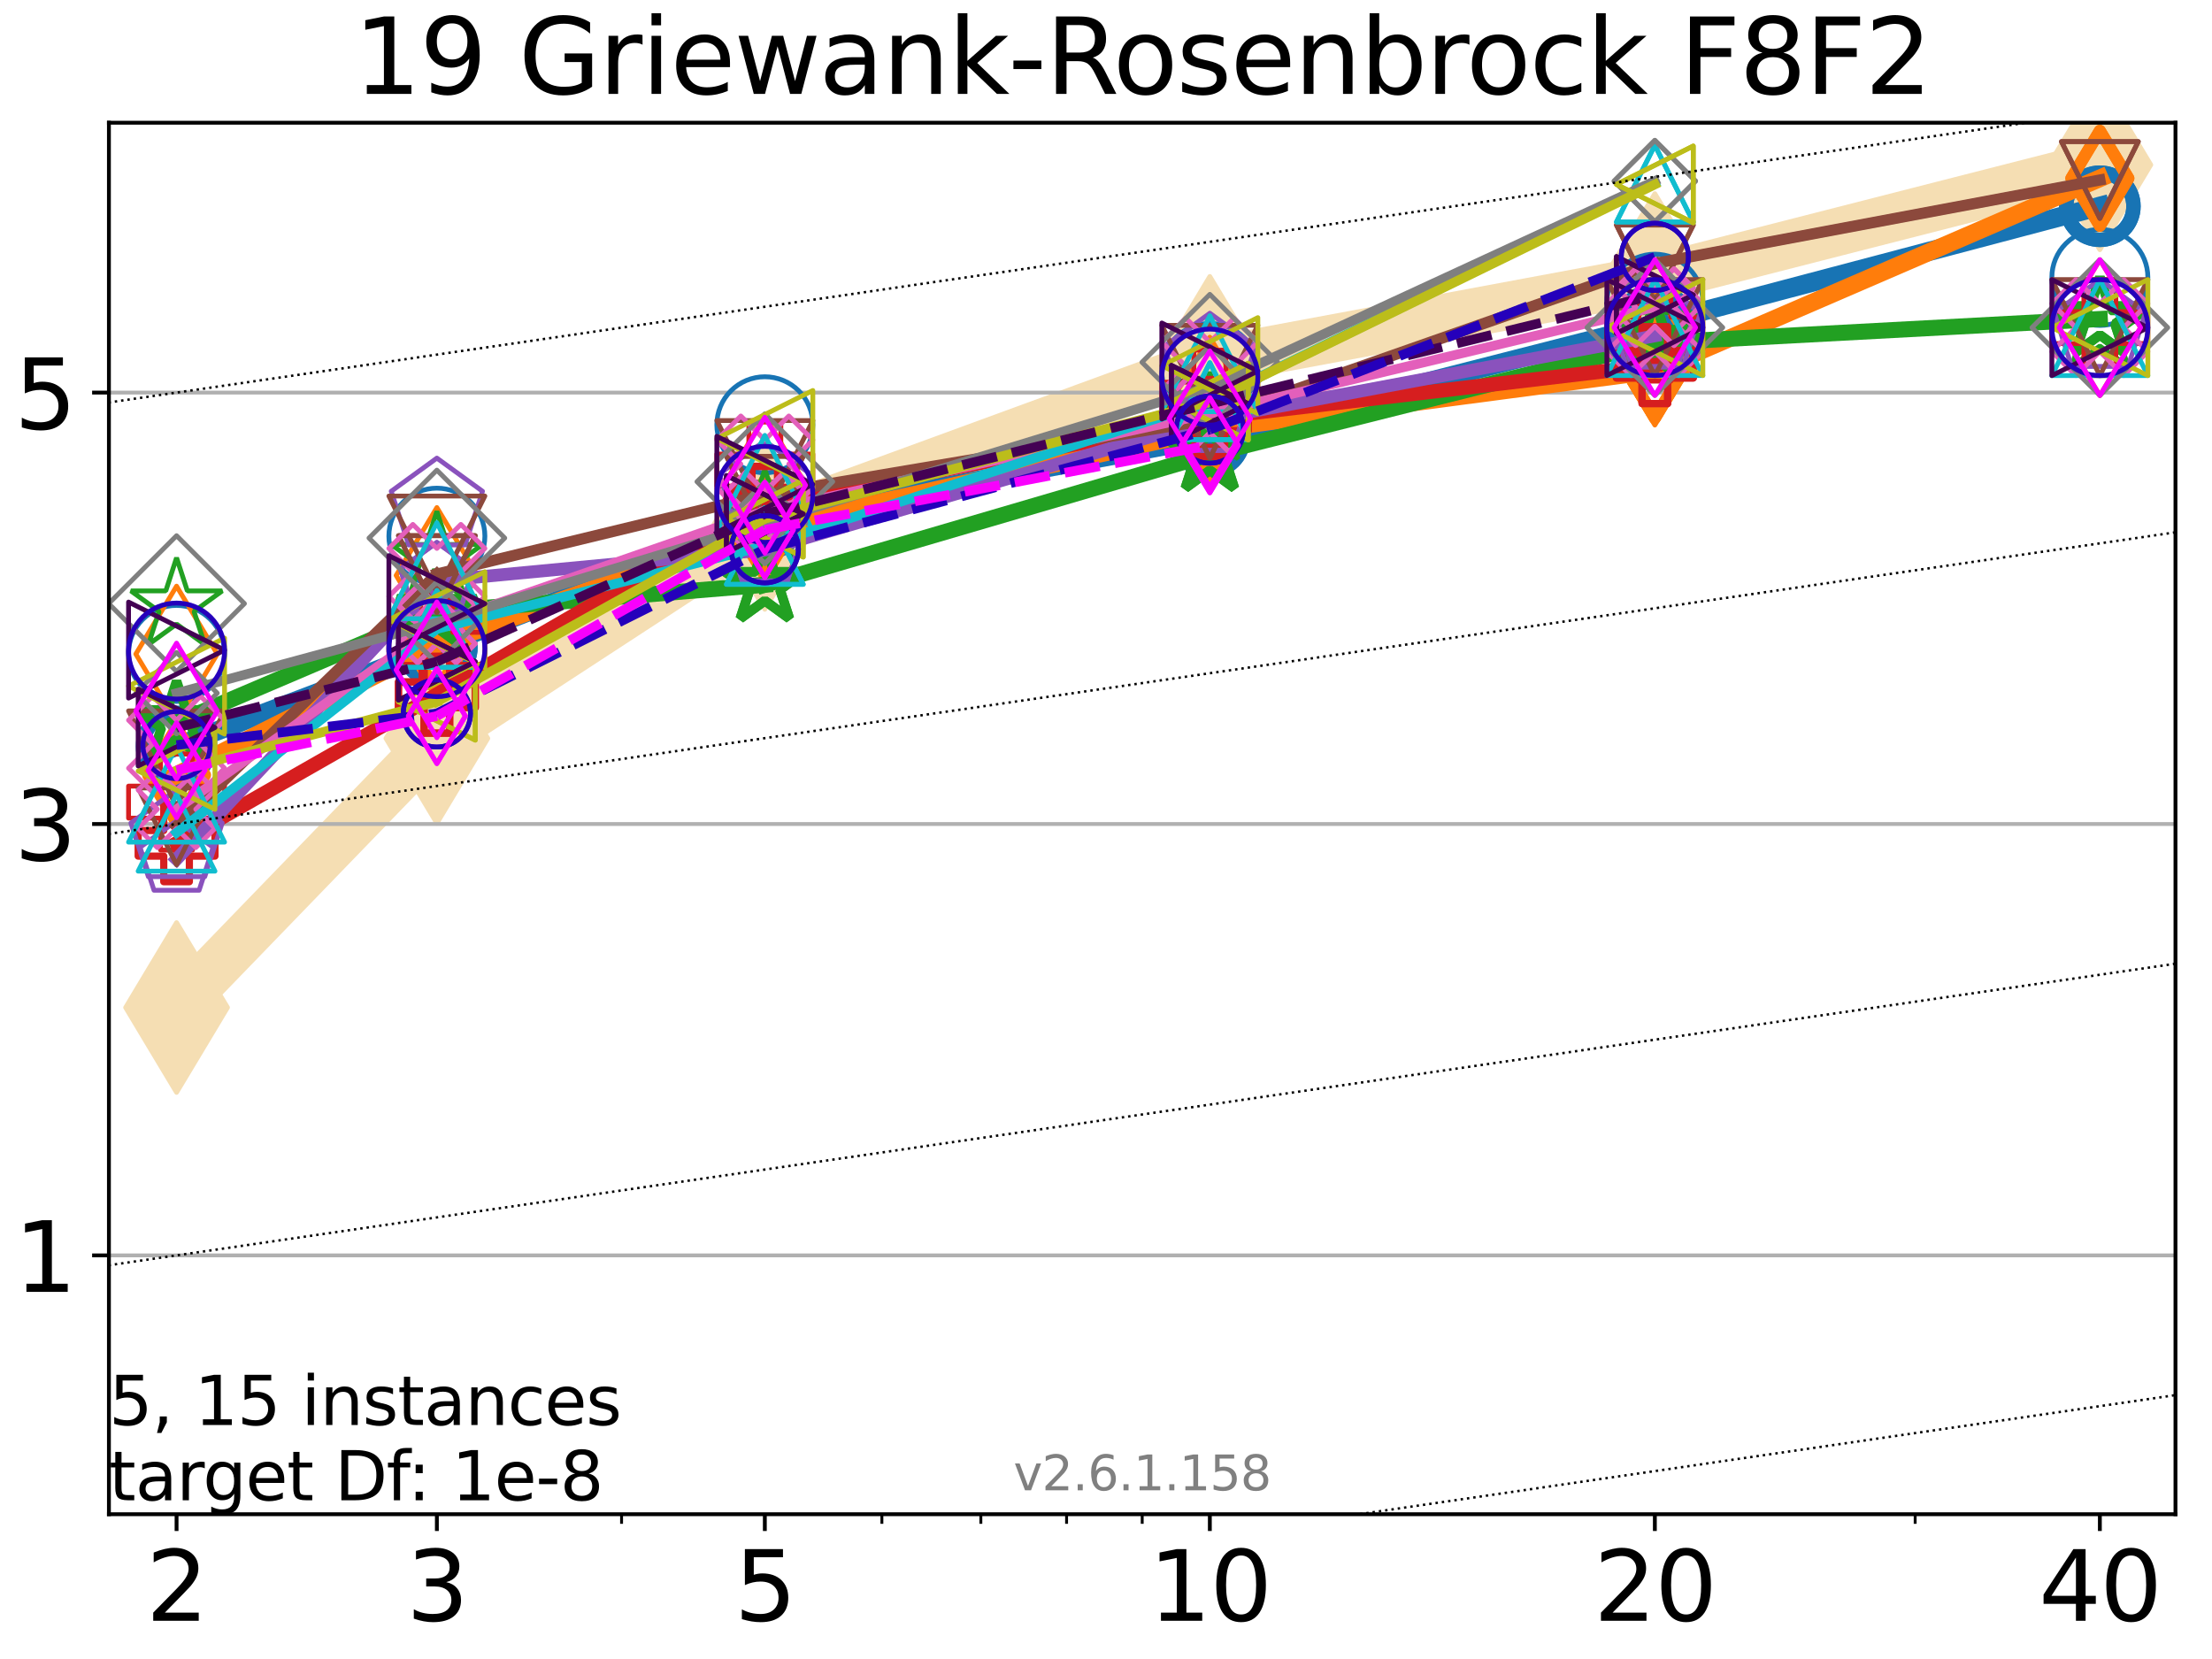 <?xml version="1.0" encoding="utf-8" standalone="no"?>
<!DOCTYPE svg PUBLIC "-//W3C//DTD SVG 1.1//EN"
  "http://www.w3.org/Graphics/SVG/1.1/DTD/svg11.dtd">
<svg xmlns:xlink="http://www.w3.org/1999/xlink" width="460.8pt" height="345.6pt" viewBox="0 0 460.8 345.6" xmlns="http://www.w3.org/2000/svg" version="1.1">
 <defs>
  <style type="text/css">*{stroke-linejoin: round; stroke-linecap: butt}</style>
 </defs>
 <g id="figure_1">
  <g id="patch_1">
   <path d="M 0 345.6 
L 460.8 345.6 
L 460.8 0 
L 0 0 
z
" style="fill: #ffffff"/>
  </g>
  <g id="axes_1">
   <g id="patch_2">
    <path d="M 22.69 315.44 
L 453.192 315.44 
L 453.192 25.56 
L 22.69 25.56 
z
" style="fill: #ffffff"/>
   </g>
   <g id="line2d_1">
    <path d="M 36.781 209.881 
L 91.009 153.818 
L 159.329 109.247 
L 252.032 75.277 
L 344.736 58.025 
L 437.439 34.337 
" clip-path="url(#p72d9f9d6c1)" style="fill: none; stroke: #f5deb3; stroke-width: 10; stroke-linecap: square"/>
    <defs>
     <path id="m1ece0c9541" d="M -0 17.678 
L 10.607 0 
L 0 -17.678 
L -10.607 -0 
z
" style="stroke: #f5deb3; stroke-linejoin: miter"/>
    </defs>
    <g clip-path="url(#p72d9f9d6c1)">
     <use xlink:href="#m1ece0c9541" x="36.781" y="209.881" style="fill: #f5deb3; stroke: #f5deb3; stroke-linejoin: miter"/>
     <use xlink:href="#m1ece0c9541" x="91.009" y="153.818" style="fill: #f5deb3; stroke: #f5deb3; stroke-linejoin: miter"/>
     <use xlink:href="#m1ece0c9541" x="159.329" y="109.247" style="fill: #f5deb3; stroke: #f5deb3; stroke-linejoin: miter"/>
     <use xlink:href="#m1ece0c9541" x="252.032" y="75.277" style="fill: #f5deb3; stroke: #f5deb3; stroke-linejoin: miter"/>
     <use xlink:href="#m1ece0c9541" x="344.736" y="58.025" style="fill: #f5deb3; stroke: #f5deb3; stroke-linejoin: miter"/>
     <use xlink:href="#m1ece0c9541" x="437.439" y="34.337" style="fill: #f5deb3; stroke: #f5deb3; stroke-linejoin: miter"/>
    </g>
   </g>
   <g id="matplotlib.axis_1">
    <g id="xtick_1">
     <g id="line2d_2">
      <defs>
       <path id="mb9d4e99899" d="M 0 0 
L 0 3.5 
" style="stroke: #000000; stroke-width: 0.8"/>
      </defs>
      <g>
       <use xlink:href="#mb9d4e99899" x="36.781" y="315.44" style="stroke: #000000; stroke-width: 0.8"/>
      </g>
     </g>
     <g id="text_1">
      <!-- 2 -->
      <g transform="translate(30.419 337.637)scale(0.2 -0.2)">
       <defs>
        <path id="DejaVuSans-32" d="M 1228 531 
L 3431 531 
L 3431 0 
L 469 0 
L 469 531 
Q 828 903 1448 1529 
Q 2069 2156 2228 2338 
Q 2531 2678 2651 2914 
Q 2772 3150 2772 3378 
Q 2772 3750 2511 3984 
Q 2250 4219 1831 4219 
Q 1534 4219 1204 4116 
Q 875 4013 500 3803 
L 500 4441 
Q 881 4594 1212 4672 
Q 1544 4750 1819 4750 
Q 2544 4750 2975 4387 
Q 3406 4025 3406 3419 
Q 3406 3131 3298 2873 
Q 3191 2616 2906 2266 
Q 2828 2175 2409 1742 
Q 1991 1309 1228 531 
z
" transform="scale(0.016)"/>
       </defs>
       <use xlink:href="#DejaVuSans-32"/>
      </g>
     </g>
    </g>
    <g id="xtick_2">
     <g id="line2d_3">
      <g>
       <use xlink:href="#mb9d4e99899" x="91.009" y="315.44" style="stroke: #000000; stroke-width: 0.8"/>
      </g>
     </g>
     <g id="text_2">
      <!-- 3 -->
      <g transform="translate(84.647 337.637)scale(0.2 -0.2)">
       <defs>
        <path id="DejaVuSans-33" d="M 2597 2516 
Q 3050 2419 3304 2112 
Q 3559 1806 3559 1356 
Q 3559 666 3084 287 
Q 2609 -91 1734 -91 
Q 1441 -91 1130 -33 
Q 819 25 488 141 
L 488 750 
Q 750 597 1062 519 
Q 1375 441 1716 441 
Q 2309 441 2620 675 
Q 2931 909 2931 1356 
Q 2931 1769 2642 2001 
Q 2353 2234 1838 2234 
L 1294 2234 
L 1294 2753 
L 1863 2753 
Q 2328 2753 2575 2939 
Q 2822 3125 2822 3475 
Q 2822 3834 2567 4026 
Q 2313 4219 1838 4219 
Q 1578 4219 1281 4162 
Q 984 4106 628 3988 
L 628 4550 
Q 988 4650 1302 4700 
Q 1616 4750 1894 4750 
Q 2613 4750 3031 4423 
Q 3450 4097 3450 3541 
Q 3450 3153 3228 2886 
Q 3006 2619 2597 2516 
z
" transform="scale(0.016)"/>
       </defs>
       <use xlink:href="#DejaVuSans-33"/>
      </g>
     </g>
    </g>
    <g id="xtick_3">
     <g id="line2d_4">
      <g>
       <use xlink:href="#mb9d4e99899" x="159.329" y="315.44" style="stroke: #000000; stroke-width: 0.8"/>
      </g>
     </g>
     <g id="text_3">
      <!-- 5 -->
      <g transform="translate(152.966 337.637)scale(0.2 -0.2)">
       <defs>
        <path id="DejaVuSans-35" d="M 691 4666 
L 3169 4666 
L 3169 4134 
L 1269 4134 
L 1269 2991 
Q 1406 3038 1543 3061 
Q 1681 3084 1819 3084 
Q 2600 3084 3056 2656 
Q 3513 2228 3513 1497 
Q 3513 744 3044 326 
Q 2575 -91 1722 -91 
Q 1428 -91 1123 -41 
Q 819 9 494 109 
L 494 744 
Q 775 591 1075 516 
Q 1375 441 1709 441 
Q 2250 441 2565 725 
Q 2881 1009 2881 1497 
Q 2881 1984 2565 2268 
Q 2250 2553 1709 2553 
Q 1456 2553 1204 2497 
Q 953 2441 691 2322 
L 691 4666 
z
" transform="scale(0.016)"/>
       </defs>
       <use xlink:href="#DejaVuSans-35"/>
      </g>
     </g>
    </g>
    <g id="xtick_4">
     <g id="line2d_5">
      <g>
       <use xlink:href="#mb9d4e99899" x="252.032" y="315.44" style="stroke: #000000; stroke-width: 0.8"/>
      </g>
     </g>
     <g id="text_4">
      <!-- 10 -->
      <g transform="translate(239.307 337.637)scale(0.2 -0.2)">
       <defs>
        <path id="DejaVuSans-31" d="M 794 531 
L 1825 531 
L 1825 4091 
L 703 3866 
L 703 4441 
L 1819 4666 
L 2450 4666 
L 2450 531 
L 3481 531 
L 3481 0 
L 794 0 
L 794 531 
z
" transform="scale(0.016)"/>
        <path id="DejaVuSans-30" d="M 2034 4250 
Q 1547 4250 1301 3770 
Q 1056 3291 1056 2328 
Q 1056 1369 1301 889 
Q 1547 409 2034 409 
Q 2525 409 2770 889 
Q 3016 1369 3016 2328 
Q 3016 3291 2770 3770 
Q 2525 4250 2034 4250 
z
M 2034 4750 
Q 2819 4750 3233 4129 
Q 3647 3509 3647 2328 
Q 3647 1150 3233 529 
Q 2819 -91 2034 -91 
Q 1250 -91 836 529 
Q 422 1150 422 2328 
Q 422 3509 836 4129 
Q 1250 4750 2034 4750 
z
" transform="scale(0.016)"/>
       </defs>
       <use xlink:href="#DejaVuSans-31"/>
       <use xlink:href="#DejaVuSans-30" x="63.623"/>
      </g>
     </g>
    </g>
    <g id="xtick_5">
     <g id="line2d_6">
      <g>
       <use xlink:href="#mb9d4e99899" x="344.736" y="315.44" style="stroke: #000000; stroke-width: 0.8"/>
      </g>
     </g>
     <g id="text_5">
      <!-- 20 -->
      <g transform="translate(332.011 337.637)scale(0.2 -0.2)">
       <use xlink:href="#DejaVuSans-32"/>
       <use xlink:href="#DejaVuSans-30" x="63.623"/>
      </g>
     </g>
    </g>
    <g id="xtick_6">
     <g id="line2d_7">
      <g>
       <use xlink:href="#mb9d4e99899" x="437.439" y="315.44" style="stroke: #000000; stroke-width: 0.8"/>
      </g>
     </g>
     <g id="text_6">
      <!-- 40 -->
      <g transform="translate(424.714 337.637)scale(0.2 -0.2)">
       <defs>
        <path id="DejaVuSans-34" d="M 2419 4116 
L 825 1625 
L 2419 1625 
L 2419 4116 
z
M 2253 4666 
L 3047 4666 
L 3047 1625 
L 3713 1625 
L 3713 1100 
L 3047 1100 
L 3047 0 
L 2419 0 
L 2419 1100 
L 313 1100 
L 313 1709 
L 2253 4666 
z
" transform="scale(0.016)"/>
       </defs>
       <use xlink:href="#DejaVuSans-34"/>
       <use xlink:href="#DejaVuSans-30" x="63.623"/>
      </g>
     </g>
    </g>
    <g id="xtick_7">
     <g id="line2d_8">
      <defs>
       <path id="ma6d4103168" d="M 0 0 
L 0 2 
" style="stroke: #000000; stroke-width: 0.6"/>
      </defs>
      <g>
       <use xlink:href="#ma6d4103168" x="129.485" y="315.44" style="stroke: #000000; stroke-width: 0.6"/>
      </g>
     </g>
    </g>
    <g id="xtick_8">
     <g id="line2d_9">
      <g>
       <use xlink:href="#ma6d4103168" x="183.713" y="315.44" style="stroke: #000000; stroke-width: 0.6"/>
      </g>
     </g>
    </g>
    <g id="xtick_9">
     <g id="line2d_10">
      <g>
       <use xlink:href="#ma6d4103168" x="204.329" y="315.44" style="stroke: #000000; stroke-width: 0.6"/>
      </g>
     </g>
    </g>
    <g id="xtick_10">
     <g id="line2d_11">
      <g>
       <use xlink:href="#ma6d4103168" x="222.188" y="315.44" style="stroke: #000000; stroke-width: 0.6"/>
      </g>
     </g>
    </g>
    <g id="xtick_11">
     <g id="line2d_12">
      <g>
       <use xlink:href="#ma6d4103168" x="237.941" y="315.44" style="stroke: #000000; stroke-width: 0.6"/>
      </g>
     </g>
    </g>
    <g id="xtick_12">
     <g id="line2d_13">
      <g>
       <use xlink:href="#ma6d4103168" x="398.964" y="315.44" style="stroke: #000000; stroke-width: 0.6"/>
      </g>
     </g>
    </g>
   </g>
   <g id="matplotlib.axis_2">
    <g id="ytick_1">
     <g id="line2d_14">
      <path d="M 22.69 261.519 
L 453.192 261.519 
" clip-path="url(#p72d9f9d6c1)" style="fill: none; stroke: #b0b0b0; stroke-width: 0.8; stroke-linecap: square"/>
     </g>
     <g id="line2d_15">
      <defs>
       <path id="meafcec8eb0" d="M 0 0 
L -3.5 0 
" style="stroke: #000000; stroke-width: 0.8"/>
      </defs>
      <g>
       <use xlink:href="#meafcec8eb0" x="22.69" y="261.519" style="stroke: #000000; stroke-width: 0.8"/>
      </g>
     </g>
     <g id="text_7">
      <!-- 1 -->
      <g transform="translate(2.965 269.118)scale(0.2 -0.2)">
       <use xlink:href="#DejaVuSans-31"/>
      </g>
     </g>
    </g>
    <g id="ytick_2">
     <g id="line2d_16">
      <path d="M 22.69 171.652 
L 453.192 171.652 
" clip-path="url(#p72d9f9d6c1)" style="fill: none; stroke: #b0b0b0; stroke-width: 0.8; stroke-linecap: square"/>
     </g>
     <g id="line2d_17">
      <g>
       <use xlink:href="#meafcec8eb0" x="22.69" y="171.652" style="stroke: #000000; stroke-width: 0.8"/>
      </g>
     </g>
     <g id="text_8">
      <!-- 3 -->
      <g transform="translate(2.965 179.25)scale(0.2 -0.2)">
       <use xlink:href="#DejaVuSans-33"/>
      </g>
     </g>
    </g>
    <g id="ytick_3">
     <g id="line2d_18">
      <path d="M 22.69 81.784 
L 453.192 81.784 
" clip-path="url(#p72d9f9d6c1)" style="fill: none; stroke: #b0b0b0; stroke-width: 0.8; stroke-linecap: square"/>
     </g>
     <g id="line2d_19">
      <g>
       <use xlink:href="#meafcec8eb0" x="22.69" y="81.784" style="stroke: #000000; stroke-width: 0.8"/>
      </g>
     </g>
     <g id="text_9">
      <!-- 5 -->
      <g transform="translate(2.965 89.383)scale(0.2 -0.2)">
       <use xlink:href="#DejaVuSans-35"/>
      </g>
     </g>
    </g>
   </g>
   <g id="line2d_20">
    <path d="M 36.781 155.477 
L 91.009 134.853 
" clip-path="url(#p72d9f9d6c1)" style="fill: none; stroke: #1874b4; stroke-width: 4; stroke-linecap: square"/>
    <defs>
     <path id="m4288993680" d="M 0 7 
C 1.856 7 3.637 6.262 4.95 4.95 
C 6.262 3.637 7 1.856 7 0 
C 7 -1.856 6.262 -3.637 4.95 -4.95 
C 3.637 -6.262 1.856 -7 0 -7 
C -1.856 -7 -3.637 -6.262 -4.95 -4.95 
C -6.262 -3.637 -7 -1.856 -7 0 
C -7 1.856 -6.262 3.637 -4.95 4.95 
C -3.637 6.262 -1.856 7 0 7 
z
" style="stroke: #1874b4; stroke-width: 3"/>
    </defs>
    <g clip-path="url(#p72d9f9d6c1)">
     <use xlink:href="#m4288993680" x="36.781" y="155.477" style="fill-opacity: 0; stroke: #1874b4; stroke-width: 3"/>
     <use xlink:href="#m4288993680" x="91.009" y="134.853" style="fill-opacity: 0; stroke: #1874b4; stroke-width: 3"/>
    </g>
   </g>
   <g id="line2d_21">
    <path d="M 91.009 134.853 
L 159.329 108.297 
" clip-path="url(#p72d9f9d6c1)" style="fill: none; stroke: #1874b4; stroke-width: 4; stroke-linecap: square"/>
    <g clip-path="url(#p72d9f9d6c1)">
     <use xlink:href="#m4288993680" x="91.009" y="134.853" style="fill-opacity: 0; stroke: #1874b4; stroke-width: 3"/>
     <use xlink:href="#m4288993680" x="159.329" y="108.297" style="fill-opacity: 0; stroke: #1874b4; stroke-width: 3"/>
    </g>
   </g>
   <g id="line2d_22">
    <path d="M 159.329 108.297 
L 252.032 91.128 
" clip-path="url(#p72d9f9d6c1)" style="fill: none; stroke: #1874b4; stroke-width: 4; stroke-linecap: square"/>
    <g clip-path="url(#p72d9f9d6c1)">
     <use xlink:href="#m4288993680" x="159.329" y="108.297" style="fill-opacity: 0; stroke: #1874b4; stroke-width: 3"/>
     <use xlink:href="#m4288993680" x="252.032" y="91.128" style="fill-opacity: 0; stroke: #1874b4; stroke-width: 3"/>
    </g>
   </g>
   <g id="line2d_23">
    <path d="M 252.032 91.128 
L 344.736 67.455 
" clip-path="url(#p72d9f9d6c1)" style="fill: none; stroke: #1874b4; stroke-width: 4; stroke-linecap: square"/>
    <g clip-path="url(#p72d9f9d6c1)">
     <use xlink:href="#m4288993680" x="252.032" y="91.128" style="fill-opacity: 0; stroke: #1874b4; stroke-width: 3"/>
     <use xlink:href="#m4288993680" x="344.736" y="67.455" style="fill-opacity: 0; stroke: #1874b4; stroke-width: 3"/>
    </g>
   </g>
   <g id="line2d_24">
    <path d="M 344.736 67.455 
L 437.439 42.967 
" clip-path="url(#p72d9f9d6c1)" style="fill: none; stroke: #1874b4; stroke-width: 4; stroke-linecap: square"/>
    <g clip-path="url(#p72d9f9d6c1)">
     <use xlink:href="#m4288993680" x="344.736" y="67.455" style="fill-opacity: 0; stroke: #1874b4; stroke-width: 3"/>
     <use xlink:href="#m4288993680" x="437.439" y="42.967" style="fill-opacity: 0; stroke: #1874b4; stroke-width: 3"/>
    </g>
   </g>
   <g id="line2d_25">
    <path d="M 437.439 42.967 
" clip-path="url(#p72d9f9d6c1)" style="fill: none; stroke: #1874b4; stroke-width: 4; stroke-linecap: square"/>
    <g clip-path="url(#p72d9f9d6c1)">
     <use xlink:href="#m4288993680" x="437.439" y="42.967" style="fill-opacity: 0; stroke: #1874b4; stroke-width: 3"/>
    </g>
   </g>
   <g id="line2d_26"/>
   <g id="line2d_27">
    <defs>
     <path id="m2fe4639302" d="M 0 10 
C 2.652 10 5.196 8.946 7.071 7.071 
C 8.946 5.196 10 2.652 10 0 
C 10 -2.652 8.946 -5.196 7.071 -7.071 
C 5.196 -8.946 2.652 -10 0 -10 
C -2.652 -10 -5.196 -8.946 -7.071 -7.071 
C -8.946 -5.196 -10 -2.652 -10 0 
C -10 2.652 -8.946 5.196 -7.071 7.071 
C -5.196 8.946 -2.652 10 0 10 
z
" style="stroke: #1874b4"/>
    </defs>
    <g clip-path="url(#p72d9f9d6c1)">
     <use xlink:href="#m2fe4639302" x="36.781" y="136.119" style="fill-opacity: 0; stroke: #1874b4"/>
     <use xlink:href="#m2fe4639302" x="91.009" y="111.692" style="fill-opacity: 0; stroke: #1874b4"/>
     <use xlink:href="#m2fe4639302" x="159.329" y="88.485" style="fill-opacity: 0; stroke: #1874b4"/>
     <use xlink:href="#m2fe4639302" x="252.032" y="77.382" style="fill-opacity: 0; stroke: #1874b4"/>
     <use xlink:href="#m2fe4639302" x="344.736" y="62.95" style="fill-opacity: 0; stroke: #1874b4"/>
     <use xlink:href="#m2fe4639302" x="437.439" y="57.792" style="fill-opacity: 0; stroke: #1874b4"/>
    </g>
   </g>
   <g id="line2d_28">
    <path d="M 36.781 161.454 
L 91.009 134.275 
" clip-path="url(#p72d9f9d6c1)" style="fill: none; stroke: #ff7d0b; stroke-width: 3.667; stroke-linecap: square"/>
    <defs>
     <path id="m41feee8232" d="M -0 9.899 
L 5.94 0 
L 0 -9.899 
L -5.94 -0 
z
" style="stroke: #ff7d0b; stroke-width: 2.5; stroke-linejoin: miter"/>
    </defs>
    <g clip-path="url(#p72d9f9d6c1)">
     <use xlink:href="#m41feee8232" x="36.781" y="161.454" style="fill-opacity: 0; stroke: #ff7d0b; stroke-width: 2.5; stroke-linejoin: miter"/>
     <use xlink:href="#m41feee8232" x="91.009" y="134.275" style="fill-opacity: 0; stroke: #ff7d0b; stroke-width: 2.5; stroke-linejoin: miter"/>
    </g>
   </g>
   <g id="line2d_29">
    <path d="M 91.009 134.275 
L 159.329 109.965 
" clip-path="url(#p72d9f9d6c1)" style="fill: none; stroke: #ff7d0b; stroke-width: 3.667; stroke-linecap: square"/>
    <g clip-path="url(#p72d9f9d6c1)">
     <use xlink:href="#m41feee8232" x="91.009" y="134.275" style="fill-opacity: 0; stroke: #ff7d0b; stroke-width: 2.5; stroke-linejoin: miter"/>
     <use xlink:href="#m41feee8232" x="159.329" y="109.965" style="fill-opacity: 0; stroke: #ff7d0b; stroke-width: 2.5; stroke-linejoin: miter"/>
    </g>
   </g>
   <g id="line2d_30">
    <path d="M 159.329 109.965 
L 252.032 89.43 
" clip-path="url(#p72d9f9d6c1)" style="fill: none; stroke: #ff7d0b; stroke-width: 3.667; stroke-linecap: square"/>
    <g clip-path="url(#p72d9f9d6c1)">
     <use xlink:href="#m41feee8232" x="159.329" y="109.965" style="fill-opacity: 0; stroke: #ff7d0b; stroke-width: 2.5; stroke-linejoin: miter"/>
     <use xlink:href="#m41feee8232" x="252.032" y="89.43" style="fill-opacity: 0; stroke: #ff7d0b; stroke-width: 2.5; stroke-linejoin: miter"/>
    </g>
   </g>
   <g id="line2d_31">
    <path d="M 252.032 89.43 
L 344.736 77.194 
" clip-path="url(#p72d9f9d6c1)" style="fill: none; stroke: #ff7d0b; stroke-width: 3.667; stroke-linecap: square"/>
    <g clip-path="url(#p72d9f9d6c1)">
     <use xlink:href="#m41feee8232" x="252.032" y="89.43" style="fill-opacity: 0; stroke: #ff7d0b; stroke-width: 2.5; stroke-linejoin: miter"/>
     <use xlink:href="#m41feee8232" x="344.736" y="77.194" style="fill-opacity: 0; stroke: #ff7d0b; stroke-width: 2.5; stroke-linejoin: miter"/>
    </g>
   </g>
   <g id="line2d_32">
    <path d="M 344.736 77.194 
L 437.439 37.146 
" clip-path="url(#p72d9f9d6c1)" style="fill: none; stroke: #ff7d0b; stroke-width: 3.667; stroke-linecap: square"/>
    <g clip-path="url(#p72d9f9d6c1)">
     <use xlink:href="#m41feee8232" x="344.736" y="77.194" style="fill-opacity: 0; stroke: #ff7d0b; stroke-width: 2.5; stroke-linejoin: miter"/>
     <use xlink:href="#m41feee8232" x="437.439" y="37.146" style="fill-opacity: 0; stroke: #ff7d0b; stroke-width: 2.5; stroke-linejoin: miter"/>
    </g>
   </g>
   <g id="line2d_33">
    <path d="M 437.439 37.146 
" clip-path="url(#p72d9f9d6c1)" style="fill: none; stroke: #ff7d0b; stroke-width: 3.667; stroke-linecap: square"/>
    <g clip-path="url(#p72d9f9d6c1)">
     <use xlink:href="#m41feee8232" x="437.439" y="37.146" style="fill-opacity: 0; stroke: #ff7d0b; stroke-width: 2.5; stroke-linejoin: miter"/>
    </g>
   </g>
   <g id="line2d_34"/>
   <g id="line2d_35">
    <defs>
     <path id="m55b84e18d0" d="M -0 14.142 
L 8.485 0 
L -0 -14.142 
L -8.485 -0 
z
" style="stroke: #ff7d0b; stroke-linejoin: miter"/>
    </defs>
    <g clip-path="url(#p72d9f9d6c1)">
     <use xlink:href="#m55b84e18d0" x="36.781" y="136.249" style="fill-opacity: 0; stroke: #ff7d0b; stroke-linejoin: miter"/>
     <use xlink:href="#m55b84e18d0" x="91.009" y="119.873" style="fill-opacity: 0; stroke: #ff7d0b; stroke-linejoin: miter"/>
     <use xlink:href="#m55b84e18d0" x="159.329" y="100.825" style="fill-opacity: 0; stroke: #ff7d0b; stroke-linejoin: miter"/>
     <use xlink:href="#m55b84e18d0" x="252.032" y="84.387" style="fill-opacity: 0; stroke: #ff7d0b; stroke-linejoin: miter"/>
     <use xlink:href="#m55b84e18d0" x="344.736" y="74.405" style="fill-opacity: 0; stroke: #ff7d0b; stroke-linejoin: miter"/>
     <use xlink:href="#m55b84e18d0" x="437.439" y="68.253" style="fill-opacity: 0; stroke: #ff7d0b; stroke-linejoin: miter"/>
    </g>
   </g>
   <g id="line2d_36">
    <path d="M 36.781 150.573 
L 91.009 127.448 
" clip-path="url(#p72d9f9d6c1)" style="fill: none; stroke: #22a022; stroke-width: 3.333; stroke-linecap: square"/>
    <defs>
     <path id="m3acdaa3aa8" d="M 0 -8.7 
L -1.953 -2.688 
L -8.274 -2.688 
L -3.16 1.027 
L -5.114 7.038 
L -0 3.323 
L 5.114 7.038 
L 3.16 1.027 
L 8.274 -2.688 
L 1.953 -2.688 
z
" style="stroke: #22a022; stroke-width: 2; stroke-linejoin: bevel"/>
    </defs>
    <g clip-path="url(#p72d9f9d6c1)">
     <use xlink:href="#m3acdaa3aa8" x="36.781" y="150.573" style="fill-opacity: 0; stroke: #22a022; stroke-width: 2; stroke-linejoin: bevel"/>
     <use xlink:href="#m3acdaa3aa8" x="91.009" y="127.448" style="fill-opacity: 0; stroke: #22a022; stroke-width: 2; stroke-linejoin: bevel"/>
    </g>
   </g>
   <g id="line2d_37">
    <path d="M 91.009 127.448 
L 159.329 121.816 
" clip-path="url(#p72d9f9d6c1)" style="fill: none; stroke: #22a022; stroke-width: 3.333; stroke-linecap: square"/>
    <g clip-path="url(#p72d9f9d6c1)">
     <use xlink:href="#m3acdaa3aa8" x="91.009" y="127.448" style="fill-opacity: 0; stroke: #22a022; stroke-width: 2; stroke-linejoin: bevel"/>
     <use xlink:href="#m3acdaa3aa8" x="159.329" y="121.816" style="fill-opacity: 0; stroke: #22a022; stroke-width: 2; stroke-linejoin: bevel"/>
    </g>
   </g>
   <g id="line2d_38">
    <path d="M 159.329 121.816 
L 252.032 94.643 
" clip-path="url(#p72d9f9d6c1)" style="fill: none; stroke: #22a022; stroke-width: 3.333; stroke-linecap: square"/>
    <g clip-path="url(#p72d9f9d6c1)">
     <use xlink:href="#m3acdaa3aa8" x="159.329" y="121.816" style="fill-opacity: 0; stroke: #22a022; stroke-width: 2; stroke-linejoin: bevel"/>
     <use xlink:href="#m3acdaa3aa8" x="252.032" y="94.643" style="fill-opacity: 0; stroke: #22a022; stroke-width: 2; stroke-linejoin: bevel"/>
    </g>
   </g>
   <g id="line2d_39">
    <path d="M 252.032 94.643 
L 344.736 71.401 
" clip-path="url(#p72d9f9d6c1)" style="fill: none; stroke: #22a022; stroke-width: 3.333; stroke-linecap: square"/>
    <g clip-path="url(#p72d9f9d6c1)">
     <use xlink:href="#m3acdaa3aa8" x="252.032" y="94.643" style="fill-opacity: 0; stroke: #22a022; stroke-width: 2; stroke-linejoin: bevel"/>
     <use xlink:href="#m3acdaa3aa8" x="344.736" y="71.401" style="fill-opacity: 0; stroke: #22a022; stroke-width: 2; stroke-linejoin: bevel"/>
    </g>
   </g>
   <g id="line2d_40">
    <path d="M 344.736 71.401 
L 437.439 66.45 
" clip-path="url(#p72d9f9d6c1)" style="fill: none; stroke: #22a022; stroke-width: 3.333; stroke-linecap: square"/>
    <g clip-path="url(#p72d9f9d6c1)">
     <use xlink:href="#m3acdaa3aa8" x="344.736" y="71.401" style="fill-opacity: 0; stroke: #22a022; stroke-width: 2; stroke-linejoin: bevel"/>
     <use xlink:href="#m3acdaa3aa8" x="437.439" y="66.45" style="fill-opacity: 0; stroke: #22a022; stroke-width: 2; stroke-linejoin: bevel"/>
    </g>
   </g>
   <g id="line2d_41">
    <path d="M 437.439 66.45 
" clip-path="url(#p72d9f9d6c1)" style="fill: none; stroke: #22a022; stroke-width: 3.333; stroke-linecap: square"/>
    <g clip-path="url(#p72d9f9d6c1)">
     <use xlink:href="#m3acdaa3aa8" x="437.439" y="66.45" style="fill-opacity: 0; stroke: #22a022; stroke-width: 2; stroke-linejoin: bevel"/>
    </g>
   </g>
   <g id="line2d_42"/>
   <g id="line2d_43">
    <defs>
     <path id="m27229e8486" d="M 0 -10 
L -2.245 -3.09 
L -9.511 -3.09 
L -3.633 1.18 
L -5.878 8.09 
L -0 3.82 
L 5.878 8.09 
L 3.633 1.18 
L 9.511 -3.09 
L 2.245 -3.09 
z
" style="stroke: #22a022; stroke-linejoin: bevel"/>
    </defs>
    <g clip-path="url(#p72d9f9d6c1)">
     <use xlink:href="#m27229e8486" x="36.781" y="126.185" style="fill-opacity: 0; stroke: #22a022; stroke-linejoin: bevel"/>
     <use xlink:href="#m27229e8486" x="91.009" y="116.516" style="fill-opacity: 0; stroke: #22a022; stroke-linejoin: bevel"/>
     <use xlink:href="#m27229e8486" x="159.329" y="107.755" style="fill-opacity: 0; stroke: #22a022; stroke-linejoin: bevel"/>
     <use xlink:href="#m27229e8486" x="252.032" y="87.5" style="fill-opacity: 0; stroke: #22a022; stroke-linejoin: bevel"/>
     <use xlink:href="#m27229e8486" x="344.736" y="68.245" style="fill-opacity: 0; stroke: #22a022; stroke-linejoin: bevel"/>
     <use xlink:href="#m27229e8486" x="437.439" y="68.254" style="fill-opacity: 0; stroke: #22a022; stroke-linejoin: bevel"/>
    </g>
   </g>
   <g id="line2d_44">
    <path d="M 36.781 175.677 
L 91.009 144.731 
" clip-path="url(#p72d9f9d6c1)" style="fill: none; stroke: #d61e1f; stroke-width: 3; stroke-linecap: square"/>
    <defs>
     <path id="m9eaea91e46" d="M -2.667 8 
L 2.667 8 
L 2.667 2.667 
L 8 2.667 
L 8 -2.667 
L 2.667 -2.667 
L 2.667 -8 
L -2.667 -8 
L -2.667 -2.667 
L -8 -2.667 
L -8 2.667 
L -2.667 2.667 
z
" style="stroke: #d61e1f; stroke-width: 1.5; stroke-linejoin: miter"/>
    </defs>
    <g clip-path="url(#p72d9f9d6c1)">
     <use xlink:href="#m9eaea91e46" x="36.781" y="175.677" style="fill-opacity: 0; stroke: #d61e1f; stroke-width: 1.5; stroke-linejoin: miter"/>
     <use xlink:href="#m9eaea91e46" x="91.009" y="144.731" style="fill-opacity: 0; stroke: #d61e1f; stroke-width: 1.5; stroke-linejoin: miter"/>
    </g>
   </g>
   <g id="line2d_45">
    <path d="M 91.009 144.731 
L 159.329 105.158 
" clip-path="url(#p72d9f9d6c1)" style="fill: none; stroke: #d61e1f; stroke-width: 3; stroke-linecap: square"/>
    <g clip-path="url(#p72d9f9d6c1)">
     <use xlink:href="#m9eaea91e46" x="91.009" y="144.731" style="fill-opacity: 0; stroke: #d61e1f; stroke-width: 1.5; stroke-linejoin: miter"/>
     <use xlink:href="#m9eaea91e46" x="159.329" y="105.158" style="fill-opacity: 0; stroke: #d61e1f; stroke-width: 1.5; stroke-linejoin: miter"/>
    </g>
   </g>
   <g id="line2d_46">
    <path d="M 159.329 105.158 
L 252.032 87.063 
" clip-path="url(#p72d9f9d6c1)" style="fill: none; stroke: #d61e1f; stroke-width: 3; stroke-linecap: square"/>
    <g clip-path="url(#p72d9f9d6c1)">
     <use xlink:href="#m9eaea91e46" x="159.329" y="105.158" style="fill-opacity: 0; stroke: #d61e1f; stroke-width: 1.5; stroke-linejoin: miter"/>
     <use xlink:href="#m9eaea91e46" x="252.032" y="87.063" style="fill-opacity: 0; stroke: #d61e1f; stroke-width: 1.5; stroke-linejoin: miter"/>
    </g>
   </g>
   <g id="line2d_47">
    <path d="M 252.032 87.063 
L 344.736 76.074 
" clip-path="url(#p72d9f9d6c1)" style="fill: none; stroke: #d61e1f; stroke-width: 3; stroke-linecap: square"/>
    <g clip-path="url(#p72d9f9d6c1)">
     <use xlink:href="#m9eaea91e46" x="252.032" y="87.063" style="fill-opacity: 0; stroke: #d61e1f; stroke-width: 1.5; stroke-linejoin: miter"/>
     <use xlink:href="#m9eaea91e46" x="344.736" y="76.074" style="fill-opacity: 0; stroke: #d61e1f; stroke-width: 1.5; stroke-linejoin: miter"/>
    </g>
   </g>
   <g id="line2d_48">
    <path d="M 344.736 76.074 
" clip-path="url(#p72d9f9d6c1)" style="fill: none; stroke: #d61e1f; stroke-width: 3; stroke-linecap: square"/>
    <g clip-path="url(#p72d9f9d6c1)">
     <use xlink:href="#m9eaea91e46" x="344.736" y="76.074" style="fill-opacity: 0; stroke: #d61e1f; stroke-width: 1.5; stroke-linejoin: miter"/>
    </g>
   </g>
   <g id="line2d_49"/>
   <g id="line2d_50">
    <defs>
     <path id="m687f25a717" d="M -3.333 10 
L 3.333 10 
L 3.333 3.333 
L 10 3.333 
L 10 -3.333 
L 3.333 -3.333 
L 3.333 -10 
L -3.333 -10 
L -3.333 -3.333 
L -10 -3.333 
L -10 3.333 
L -3.333 3.333 
z
" style="stroke: #d61e1f; stroke-linejoin: miter"/>
    </defs>
    <g clip-path="url(#p72d9f9d6c1)">
     <use xlink:href="#m687f25a717" x="36.781" y="167.095" style="fill-opacity: 0; stroke: #d61e1f; stroke-linejoin: miter"/>
     <use xlink:href="#m687f25a717" x="91.009" y="135.065" style="fill-opacity: 0; stroke: #d61e1f; stroke-linejoin: miter"/>
     <use xlink:href="#m687f25a717" x="159.329" y="97.927" style="fill-opacity: 0; stroke: #d61e1f; stroke-linejoin: miter"/>
     <use xlink:href="#m687f25a717" x="252.032" y="82.938" style="fill-opacity: 0; stroke: #d61e1f; stroke-linejoin: miter"/>
     <use xlink:href="#m687f25a717" x="344.736" y="69.401" style="fill-opacity: 0; stroke: #d61e1f; stroke-linejoin: miter"/>
     <use xlink:href="#m687f25a717" x="437.439" y="68.24" style="fill-opacity: 0; stroke: #d61e1f; stroke-linejoin: miter"/>
    </g>
   </g>
   <g id="line2d_51">
    <path d="M 36.781 178.984 
L 91.009 120.998 
" clip-path="url(#p72d9f9d6c1)" style="fill: none; stroke: #8a52bd; stroke-width: 2.667; stroke-linecap: square"/>
    <defs>
     <path id="m38054dac97" d="M 0 -8 
L -7.608 -2.472 
L -4.702 6.472 
L 4.702 6.472 
L 7.608 -2.472 
z
" style="stroke: #8a52bd; stroke-linejoin: miter"/>
    </defs>
    <g clip-path="url(#p72d9f9d6c1)">
     <use xlink:href="#m38054dac97" x="36.781" y="178.984" style="fill-opacity: 0; stroke: #8a52bd; stroke-linejoin: miter"/>
     <use xlink:href="#m38054dac97" x="91.009" y="120.998" style="fill-opacity: 0; stroke: #8a52bd; stroke-linejoin: miter"/>
    </g>
   </g>
   <g id="line2d_52">
    <path d="M 91.009 120.998 
L 159.329 114.553 
" clip-path="url(#p72d9f9d6c1)" style="fill: none; stroke: #8a52bd; stroke-width: 2.667; stroke-linecap: square"/>
    <g clip-path="url(#p72d9f9d6c1)">
     <use xlink:href="#m38054dac97" x="91.009" y="120.998" style="fill-opacity: 0; stroke: #8a52bd; stroke-linejoin: miter"/>
     <use xlink:href="#m38054dac97" x="159.329" y="114.553" style="fill-opacity: 0; stroke: #8a52bd; stroke-linejoin: miter"/>
    </g>
   </g>
   <g id="line2d_53">
    <path d="M 159.329 114.553 
L 252.032 87.357 
" clip-path="url(#p72d9f9d6c1)" style="fill: none; stroke: #8a52bd; stroke-width: 2.667; stroke-linecap: square"/>
    <g clip-path="url(#p72d9f9d6c1)">
     <use xlink:href="#m38054dac97" x="159.329" y="114.553" style="fill-opacity: 0; stroke: #8a52bd; stroke-linejoin: miter"/>
     <use xlink:href="#m38054dac97" x="252.032" y="87.357" style="fill-opacity: 0; stroke: #8a52bd; stroke-linejoin: miter"/>
    </g>
   </g>
   <g id="line2d_54">
    <path d="M 252.032 87.357 
L 344.736 69.962 
" clip-path="url(#p72d9f9d6c1)" style="fill: none; stroke: #8a52bd; stroke-width: 2.667; stroke-linecap: square"/>
    <g clip-path="url(#p72d9f9d6c1)">
     <use xlink:href="#m38054dac97" x="252.032" y="87.357" style="fill-opacity: 0; stroke: #8a52bd; stroke-linejoin: miter"/>
     <use xlink:href="#m38054dac97" x="344.736" y="69.962" style="fill-opacity: 0; stroke: #8a52bd; stroke-linejoin: miter"/>
    </g>
   </g>
   <g id="line2d_55">
    <path d="M 344.736 69.962 
" clip-path="url(#p72d9f9d6c1)" style="fill: none; stroke: #8a52bd; stroke-width: 2.667; stroke-linecap: square"/>
    <g clip-path="url(#p72d9f9d6c1)">
     <use xlink:href="#m38054dac97" x="344.736" y="69.962" style="fill-opacity: 0; stroke: #8a52bd; stroke-linejoin: miter"/>
    </g>
   </g>
   <g id="line2d_56"/>
   <g id="line2d_57">
    <defs>
     <path id="m773c326d48" d="M 0 -10 
L -9.511 -3.09 
L -5.878 8.09 
L 5.878 8.09 
L 9.511 -3.09 
z
" style="stroke: #8a52bd; stroke-linejoin: miter"/>
    </defs>
    <g clip-path="url(#p72d9f9d6c1)">
     <use xlink:href="#m773c326d48" x="36.781" y="174.538" style="fill-opacity: 0; stroke: #8a52bd; stroke-linejoin: miter"/>
     <use xlink:href="#m773c326d48" x="91.009" y="105.431" style="fill-opacity: 0; stroke: #8a52bd; stroke-linejoin: miter"/>
     <use xlink:href="#m773c326d48" x="159.329" y="101.849" style="fill-opacity: 0; stroke: #8a52bd; stroke-linejoin: miter"/>
     <use xlink:href="#m773c326d48" x="252.032" y="75.249" style="fill-opacity: 0; stroke: #8a52bd; stroke-linejoin: miter"/>
     <use xlink:href="#m773c326d48" x="344.736" y="68.235" style="fill-opacity: 0; stroke: #8a52bd; stroke-linejoin: miter"/>
     <use xlink:href="#m773c326d48" x="437.439" y="68.242" style="fill-opacity: 0; stroke: #8a52bd; stroke-linejoin: miter"/>
    </g>
   </g>
   <g id="line2d_58">
    <path d="M 36.781 172.146 
L 91.009 119.589 
" clip-path="url(#p72d9f9d6c1)" style="fill: none; stroke: #8c493c; stroke-width: 2.333; stroke-linecap: square"/>
    <defs>
     <path id="m8747582880" d="M -0 8 
L 8 -8 
L -8 -8 
z
" style="stroke: #8c493c; stroke-linejoin: miter"/>
    </defs>
    <g clip-path="url(#p72d9f9d6c1)">
     <use xlink:href="#m8747582880" x="36.781" y="172.146" style="fill-opacity: 0; stroke: #8c493c; stroke-linejoin: miter"/>
     <use xlink:href="#m8747582880" x="91.009" y="119.589" style="fill-opacity: 0; stroke: #8c493c; stroke-linejoin: miter"/>
    </g>
   </g>
   <g id="line2d_59">
    <path d="M 91.009 119.589 
L 159.329 103.053 
" clip-path="url(#p72d9f9d6c1)" style="fill: none; stroke: #8c493c; stroke-width: 2.333; stroke-linecap: square"/>
    <g clip-path="url(#p72d9f9d6c1)">
     <use xlink:href="#m8747582880" x="91.009" y="119.589" style="fill-opacity: 0; stroke: #8c493c; stroke-linejoin: miter"/>
     <use xlink:href="#m8747582880" x="159.329" y="103.053" style="fill-opacity: 0; stroke: #8c493c; stroke-linejoin: miter"/>
    </g>
   </g>
   <g id="line2d_60">
    <path d="M 159.329 103.053 
L 252.032 87.398 
" clip-path="url(#p72d9f9d6c1)" style="fill: none; stroke: #8c493c; stroke-width: 2.333; stroke-linecap: square"/>
    <g clip-path="url(#p72d9f9d6c1)">
     <use xlink:href="#m8747582880" x="159.329" y="103.053" style="fill-opacity: 0; stroke: #8c493c; stroke-linejoin: miter"/>
     <use xlink:href="#m8747582880" x="252.032" y="87.398" style="fill-opacity: 0; stroke: #8c493c; stroke-linejoin: miter"/>
    </g>
   </g>
   <g id="line2d_61">
    <path d="M 252.032 87.398 
L 344.736 54.882 
" clip-path="url(#p72d9f9d6c1)" style="fill: none; stroke: #8c493c; stroke-width: 2.333; stroke-linecap: square"/>
    <g clip-path="url(#p72d9f9d6c1)">
     <use xlink:href="#m8747582880" x="252.032" y="87.398" style="fill-opacity: 0; stroke: #8c493c; stroke-linejoin: miter"/>
     <use xlink:href="#m8747582880" x="344.736" y="54.882" style="fill-opacity: 0; stroke: #8c493c; stroke-linejoin: miter"/>
    </g>
   </g>
   <g id="line2d_62">
    <path d="M 344.736 54.882 
L 437.439 37.498 
" clip-path="url(#p72d9f9d6c1)" style="fill: none; stroke: #8c493c; stroke-width: 2.333; stroke-linecap: square"/>
    <g clip-path="url(#p72d9f9d6c1)">
     <use xlink:href="#m8747582880" x="344.736" y="54.882" style="fill-opacity: 0; stroke: #8c493c; stroke-linejoin: miter"/>
     <use xlink:href="#m8747582880" x="437.439" y="37.498" style="fill-opacity: 0; stroke: #8c493c; stroke-linejoin: miter"/>
    </g>
   </g>
   <g id="line2d_63">
    <path d="M 437.439 37.498 
" clip-path="url(#p72d9f9d6c1)" style="fill: none; stroke: #8c493c; stroke-width: 2.333; stroke-linecap: square"/>
    <g clip-path="url(#p72d9f9d6c1)">
     <use xlink:href="#m8747582880" x="437.439" y="37.498" style="fill-opacity: 0; stroke: #8c493c; stroke-linejoin: miter"/>
    </g>
   </g>
   <g id="line2d_64"/>
   <g id="line2d_65">
    <defs>
     <path id="m33fe340118" d="M -0 10 
L 10 -10 
L -10 -10 
z
" style="stroke: #8c493c; stroke-linejoin: miter"/>
    </defs>
    <g clip-path="url(#p72d9f9d6c1)">
     <use xlink:href="#m33fe340118" x="36.781" y="158.091" style="fill-opacity: 0; stroke: #8c493c; stroke-linejoin: miter"/>
     <use xlink:href="#m33fe340118" x="91.009" y="113.336" style="fill-opacity: 0; stroke: #8c493c; stroke-linejoin: miter"/>
     <use xlink:href="#m33fe340118" x="159.329" y="97.605" style="fill-opacity: 0; stroke: #8c493c; stroke-linejoin: miter"/>
     <use xlink:href="#m33fe340118" x="252.032" y="77.772" style="fill-opacity: 0; stroke: #8c493c; stroke-linejoin: miter"/>
     <use xlink:href="#m33fe340118" x="344.736" y="68.235" style="fill-opacity: 0; stroke: #8c493c; stroke-linejoin: miter"/>
     <use xlink:href="#m33fe340118" x="437.439" y="68.246" style="fill-opacity: 0; stroke: #8c493c; stroke-linejoin: miter"/>
    </g>
   </g>
   <g id="line2d_66">
    <path d="M 36.781 168.575 
L 91.009 130.086 
" clip-path="url(#p72d9f9d6c1)" style="fill: none; stroke: #e35fbb; stroke-width: 2; stroke-linecap: square"/>
    <defs>
     <path id="maaefa7e21b" d="M -4 8 
L 0 4 
L 4 8 
L 8 4 
L 4 0 
L 8 -4 
L 4 -8 
L 0 -4 
L -4 -8 
L -8 -4 
L -4 0 
L -8 4 
z
" style="stroke: #e35fbb; stroke-linejoin: miter"/>
    </defs>
    <g clip-path="url(#p72d9f9d6c1)">
     <use xlink:href="#maaefa7e21b" x="36.781" y="168.575" style="fill-opacity: 0; stroke: #e35fbb; stroke-linejoin: miter"/>
     <use xlink:href="#maaefa7e21b" x="91.009" y="130.086" style="fill-opacity: 0; stroke: #e35fbb; stroke-linejoin: miter"/>
    </g>
   </g>
   <g id="line2d_67">
    <path d="M 91.009 130.086 
L 159.329 106.397 
" clip-path="url(#p72d9f9d6c1)" style="fill: none; stroke: #e35fbb; stroke-width: 2; stroke-linecap: square"/>
    <g clip-path="url(#p72d9f9d6c1)">
     <use xlink:href="#maaefa7e21b" x="91.009" y="130.086" style="fill-opacity: 0; stroke: #e35fbb; stroke-linejoin: miter"/>
     <use xlink:href="#maaefa7e21b" x="159.329" y="106.397" style="fill-opacity: 0; stroke: #e35fbb; stroke-linejoin: miter"/>
    </g>
   </g>
   <g id="line2d_68">
    <path d="M 159.329 106.397 
L 252.032 86.157 
" clip-path="url(#p72d9f9d6c1)" style="fill: none; stroke: #e35fbb; stroke-width: 2; stroke-linecap: square"/>
    <g clip-path="url(#p72d9f9d6c1)">
     <use xlink:href="#maaefa7e21b" x="159.329" y="106.397" style="fill-opacity: 0; stroke: #e35fbb; stroke-linejoin: miter"/>
     <use xlink:href="#maaefa7e21b" x="252.032" y="86.157" style="fill-opacity: 0; stroke: #e35fbb; stroke-linejoin: miter"/>
    </g>
   </g>
   <g id="line2d_69">
    <path d="M 252.032 86.157 
L 344.736 63.984 
" clip-path="url(#p72d9f9d6c1)" style="fill: none; stroke: #e35fbb; stroke-width: 2; stroke-linecap: square"/>
    <g clip-path="url(#p72d9f9d6c1)">
     <use xlink:href="#maaefa7e21b" x="252.032" y="86.157" style="fill-opacity: 0; stroke: #e35fbb; stroke-linejoin: miter"/>
     <use xlink:href="#maaefa7e21b" x="344.736" y="63.984" style="fill-opacity: 0; stroke: #e35fbb; stroke-linejoin: miter"/>
    </g>
   </g>
   <g id="line2d_70">
    <path d="M 344.736 63.984 
" clip-path="url(#p72d9f9d6c1)" style="fill: none; stroke: #e35fbb; stroke-width: 2; stroke-linecap: square"/>
    <g clip-path="url(#p72d9f9d6c1)">
     <use xlink:href="#maaefa7e21b" x="344.736" y="63.984" style="fill-opacity: 0; stroke: #e35fbb; stroke-linejoin: miter"/>
    </g>
   </g>
   <g id="line2d_71"/>
   <g id="line2d_72">
    <defs>
     <path id="mf5b7ccab3a" d="M -5 10 
L 0 5 
L 5 10 
L 10 5 
L 5 0 
L 10 -5 
L 5 -10 
L 0 -5 
L -5 -10 
L -10 -5 
L -5 0 
L -10 5 
z
" style="stroke: #e35fbb; stroke-linejoin: miter"/>
    </defs>
    <g clip-path="url(#p72d9f9d6c1)">
     <use xlink:href="#mf5b7ccab3a" x="36.781" y="155.032" style="fill-opacity: 0; stroke: #e35fbb; stroke-linejoin: miter"/>
     <use xlink:href="#mf5b7ccab3a" x="91.009" y="119.244" style="fill-opacity: 0; stroke: #e35fbb; stroke-linejoin: miter"/>
     <use xlink:href="#mf5b7ccab3a" x="159.329" y="96.659" style="fill-opacity: 0; stroke: #e35fbb; stroke-linejoin: miter"/>
     <use xlink:href="#mf5b7ccab3a" x="252.032" y="76.275" style="fill-opacity: 0; stroke: #e35fbb; stroke-linejoin: miter"/>
     <use xlink:href="#mf5b7ccab3a" x="344.736" y="68.251" style="fill-opacity: 0; stroke: #e35fbb; stroke-linejoin: miter"/>
     <use xlink:href="#mf5b7ccab3a" x="437.439" y="68.241" style="fill-opacity: 0; stroke: #e35fbb; stroke-linejoin: miter"/>
    </g>
   </g>
   <g id="line2d_73">
    <path d="M 36.781 173.479 
L 91.009 131.023 
" clip-path="url(#p72d9f9d6c1)" style="fill: none; stroke: #11bdcf; stroke-width: 2; stroke-linecap: square"/>
    <defs>
     <path id="m5da6382cee" d="M 0 -8 
L -8 8 
L 8 8 
z
" style="stroke: #11bdcf; stroke-linejoin: miter"/>
    </defs>
    <g clip-path="url(#p72d9f9d6c1)">
     <use xlink:href="#m5da6382cee" x="36.781" y="173.479" style="fill-opacity: 0; stroke: #11bdcf; stroke-linejoin: miter"/>
     <use xlink:href="#m5da6382cee" x="91.009" y="131.023" style="fill-opacity: 0; stroke: #11bdcf; stroke-linejoin: miter"/>
    </g>
   </g>
   <g id="line2d_74">
    <path d="M 91.009 131.023 
L 159.329 113.728 
" clip-path="url(#p72d9f9d6c1)" style="fill: none; stroke: #11bdcf; stroke-width: 2; stroke-linecap: square"/>
    <g clip-path="url(#p72d9f9d6c1)">
     <use xlink:href="#m5da6382cee" x="91.009" y="131.023" style="fill-opacity: 0; stroke: #11bdcf; stroke-linejoin: miter"/>
     <use xlink:href="#m5da6382cee" x="159.329" y="113.728" style="fill-opacity: 0; stroke: #11bdcf; stroke-linejoin: miter"/>
    </g>
   </g>
   <g id="line2d_75">
    <path d="M 159.329 113.728 
L 252.032 83.569 
" clip-path="url(#p72d9f9d6c1)" style="fill: none; stroke: #11bdcf; stroke-width: 2; stroke-linecap: square"/>
    <g clip-path="url(#p72d9f9d6c1)">
     <use xlink:href="#m5da6382cee" x="159.329" y="113.728" style="fill-opacity: 0; stroke: #11bdcf; stroke-linejoin: miter"/>
     <use xlink:href="#m5da6382cee" x="252.032" y="83.569" style="fill-opacity: 0; stroke: #11bdcf; stroke-linejoin: miter"/>
    </g>
   </g>
   <g id="line2d_76">
    <path d="M 252.032 83.569 
L 344.736 38.249 
" clip-path="url(#p72d9f9d6c1)" style="fill: none; stroke: #11bdcf; stroke-width: 2; stroke-linecap: square"/>
    <g clip-path="url(#p72d9f9d6c1)">
     <use xlink:href="#m5da6382cee" x="252.032" y="83.569" style="fill-opacity: 0; stroke: #11bdcf; stroke-linejoin: miter"/>
     <use xlink:href="#m5da6382cee" x="344.736" y="38.249" style="fill-opacity: 0; stroke: #11bdcf; stroke-linejoin: miter"/>
    </g>
   </g>
   <g id="line2d_77">
    <path d="M 344.736 38.249 
" clip-path="url(#p72d9f9d6c1)" style="fill: none; stroke: #11bdcf; stroke-width: 2; stroke-linecap: square"/>
    <g clip-path="url(#p72d9f9d6c1)">
     <use xlink:href="#m5da6382cee" x="344.736" y="38.249" style="fill-opacity: 0; stroke: #11bdcf; stroke-linejoin: miter"/>
    </g>
   </g>
   <g id="line2d_78"/>
   <g id="line2d_79">
    <defs>
     <path id="m309bafc99b" d="M 0 -10 
L -10 10 
L 10 10 
z
" style="stroke: #11bdcf; stroke-linejoin: miter"/>
    </defs>
    <g clip-path="url(#p72d9f9d6c1)">
     <use xlink:href="#m309bafc99b" x="36.781" y="165.43" style="fill-opacity: 0; stroke: #11bdcf; stroke-linejoin: miter"/>
     <use xlink:href="#m309bafc99b" x="91.009" y="118.88" style="fill-opacity: 0; stroke: #11bdcf; stroke-linejoin: miter"/>
     <use xlink:href="#m309bafc99b" x="159.329" y="100.699" style="fill-opacity: 0; stroke: #11bdcf; stroke-linejoin: miter"/>
     <use xlink:href="#m309bafc99b" x="252.032" y="75.768" style="fill-opacity: 0; stroke: #11bdcf; stroke-linejoin: miter"/>
     <use xlink:href="#m309bafc99b" x="344.736" y="68.232" style="fill-opacity: 0; stroke: #11bdcf; stroke-linejoin: miter"/>
     <use xlink:href="#m309bafc99b" x="437.439" y="68.243" style="fill-opacity: 0; stroke: #11bdcf; stroke-linejoin: miter"/>
    </g>
   </g>
   <g id="line2d_80">
    <path d="M 36.781 144.393 
L 91.009 129.698 
" clip-path="url(#p72d9f9d6c1)" style="fill: none; stroke: #7f7f7f; stroke-width: 2; stroke-linecap: square"/>
    <defs>
     <path id="m8874608e6c" d="M -0 8.485 
L 8.485 0 
L 0 -8.485 
L -8.485 -0 
z
" style="stroke: #7f7f7f; stroke-linejoin: miter"/>
    </defs>
    <g clip-path="url(#p72d9f9d6c1)">
     <use xlink:href="#m8874608e6c" x="36.781" y="144.393" style="fill-opacity: 0; stroke: #7f7f7f; stroke-linejoin: miter"/>
     <use xlink:href="#m8874608e6c" x="91.009" y="129.698" style="fill-opacity: 0; stroke: #7f7f7f; stroke-linejoin: miter"/>
    </g>
   </g>
   <g id="line2d_81">
    <path d="M 91.009 129.698 
L 159.329 108.927 
" clip-path="url(#p72d9f9d6c1)" style="fill: none; stroke: #7f7f7f; stroke-width: 2; stroke-linecap: square"/>
    <g clip-path="url(#p72d9f9d6c1)">
     <use xlink:href="#m8874608e6c" x="91.009" y="129.698" style="fill-opacity: 0; stroke: #7f7f7f; stroke-linejoin: miter"/>
     <use xlink:href="#m8874608e6c" x="159.329" y="108.927" style="fill-opacity: 0; stroke: #7f7f7f; stroke-linejoin: miter"/>
    </g>
   </g>
   <g id="line2d_82">
    <path d="M 159.329 108.927 
L 252.032 80.561 
" clip-path="url(#p72d9f9d6c1)" style="fill: none; stroke: #7f7f7f; stroke-width: 2; stroke-linecap: square"/>
    <g clip-path="url(#p72d9f9d6c1)">
     <use xlink:href="#m8874608e6c" x="159.329" y="108.927" style="fill-opacity: 0; stroke: #7f7f7f; stroke-linejoin: miter"/>
     <use xlink:href="#m8874608e6c" x="252.032" y="80.561" style="fill-opacity: 0; stroke: #7f7f7f; stroke-linejoin: miter"/>
    </g>
   </g>
   <g id="line2d_83">
    <path d="M 252.032 80.561 
L 344.736 37.717 
" clip-path="url(#p72d9f9d6c1)" style="fill: none; stroke: #7f7f7f; stroke-width: 2; stroke-linecap: square"/>
    <g clip-path="url(#p72d9f9d6c1)">
     <use xlink:href="#m8874608e6c" x="252.032" y="80.561" style="fill-opacity: 0; stroke: #7f7f7f; stroke-linejoin: miter"/>
     <use xlink:href="#m8874608e6c" x="344.736" y="37.717" style="fill-opacity: 0; stroke: #7f7f7f; stroke-linejoin: miter"/>
    </g>
   </g>
   <g id="line2d_84">
    <path d="M 344.736 37.717 
" clip-path="url(#p72d9f9d6c1)" style="fill: none; stroke: #7f7f7f; stroke-width: 2; stroke-linecap: square"/>
    <g clip-path="url(#p72d9f9d6c1)">
     <use xlink:href="#m8874608e6c" x="344.736" y="37.717" style="fill-opacity: 0; stroke: #7f7f7f; stroke-linejoin: miter"/>
    </g>
   </g>
   <g id="line2d_85"/>
   <g id="line2d_86">
    <defs>
     <path id="m216bd72cef" d="M -0 14.142 
L 14.142 0 
L 0 -14.142 
L -14.142 -0 
z
" style="stroke: #7f7f7f; stroke-linejoin: miter"/>
    </defs>
    <g clip-path="url(#p72d9f9d6c1)">
     <use xlink:href="#m216bd72cef" x="36.781" y="125.737" style="fill-opacity: 0; stroke: #7f7f7f; stroke-linejoin: miter"/>
     <use xlink:href="#m216bd72cef" x="91.009" y="112.08" style="fill-opacity: 0; stroke: #7f7f7f; stroke-linejoin: miter"/>
     <use xlink:href="#m216bd72cef" x="159.329" y="100.34" style="fill-opacity: 0; stroke: #7f7f7f; stroke-linejoin: miter"/>
     <use xlink:href="#m216bd72cef" x="252.032" y="75.46" style="fill-opacity: 0; stroke: #7f7f7f; stroke-linejoin: miter"/>
     <use xlink:href="#m216bd72cef" x="344.736" y="68.23" style="fill-opacity: 0; stroke: #7f7f7f; stroke-linejoin: miter"/>
     <use xlink:href="#m216bd72cef" x="437.439" y="68.245" style="fill-opacity: 0; stroke: #7f7f7f; stroke-linejoin: miter"/>
    </g>
   </g>
   <g id="line2d_87">
    <path d="M 36.781 160.603 
L 91.009 146.18 
" clip-path="url(#p72d9f9d6c1)" style="fill: none; stroke: #bcbd1a; stroke-width: 2; stroke-linecap: square"/>
    <defs>
     <path id="m23b358d76a" d="M -8 -0 
L 8 8 
L 8 -8 
z
" style="stroke: #bcbd1a; stroke-linejoin: miter"/>
    </defs>
    <g clip-path="url(#p72d9f9d6c1)">
     <use xlink:href="#m23b358d76a" x="36.781" y="160.603" style="fill-opacity: 0; stroke: #bcbd1a; stroke-linejoin: miter"/>
     <use xlink:href="#m23b358d76a" x="91.009" y="146.18" style="fill-opacity: 0; stroke: #bcbd1a; stroke-linejoin: miter"/>
    </g>
   </g>
   <g id="line2d_88">
    <path d="M 91.009 146.18 
L 159.329 108.042 
" clip-path="url(#p72d9f9d6c1)" style="fill: none; stroke: #bcbd1a; stroke-width: 2; stroke-linecap: square"/>
    <g clip-path="url(#p72d9f9d6c1)">
     <use xlink:href="#m23b358d76a" x="91.009" y="146.18" style="fill-opacity: 0; stroke: #bcbd1a; stroke-linejoin: miter"/>
     <use xlink:href="#m23b358d76a" x="159.329" y="108.042" style="fill-opacity: 0; stroke: #bcbd1a; stroke-linejoin: miter"/>
    </g>
   </g>
   <g id="line2d_89">
    <path d="M 159.329 108.042 
L 252.032 83.663 
" clip-path="url(#p72d9f9d6c1)" style="fill: none; stroke: #bcbd1a; stroke-width: 2; stroke-linecap: square"/>
    <g clip-path="url(#p72d9f9d6c1)">
     <use xlink:href="#m23b358d76a" x="159.329" y="108.042" style="fill-opacity: 0; stroke: #bcbd1a; stroke-linejoin: miter"/>
     <use xlink:href="#m23b358d76a" x="252.032" y="83.663" style="fill-opacity: 0; stroke: #bcbd1a; stroke-linejoin: miter"/>
    </g>
   </g>
   <g id="line2d_90">
    <path d="M 252.032 83.663 
L 344.736 38.42 
" clip-path="url(#p72d9f9d6c1)" style="fill: none; stroke: #bcbd1a; stroke-width: 2; stroke-linecap: square"/>
    <g clip-path="url(#p72d9f9d6c1)">
     <use xlink:href="#m23b358d76a" x="252.032" y="83.663" style="fill-opacity: 0; stroke: #bcbd1a; stroke-linejoin: miter"/>
     <use xlink:href="#m23b358d76a" x="344.736" y="38.42" style="fill-opacity: 0; stroke: #bcbd1a; stroke-linejoin: miter"/>
    </g>
   </g>
   <g id="line2d_91">
    <path d="M 344.736 38.42 
" clip-path="url(#p72d9f9d6c1)" style="fill: none; stroke: #bcbd1a; stroke-width: 2; stroke-linecap: square"/>
    <g clip-path="url(#p72d9f9d6c1)">
     <use xlink:href="#m23b358d76a" x="344.736" y="38.42" style="fill-opacity: 0; stroke: #bcbd1a; stroke-linejoin: miter"/>
    </g>
   </g>
   <g id="line2d_92"/>
   <g id="line2d_93">
    <defs>
     <path id="me5c4af8a34" d="M -10 -0 
L 10 10 
L 10 -10 
z
" style="stroke: #bcbd1a; stroke-linejoin: miter"/>
    </defs>
    <g clip-path="url(#p72d9f9d6c1)">
     <use xlink:href="#me5c4af8a34" x="36.781" y="142.924" style="fill-opacity: 0; stroke: #bcbd1a; stroke-linejoin: miter"/>
     <use xlink:href="#me5c4af8a34" x="91.009" y="129.101" style="fill-opacity: 0; stroke: #bcbd1a; stroke-linejoin: miter"/>
     <use xlink:href="#me5c4af8a34" x="159.329" y="91.346" style="fill-opacity: 0; stroke: #bcbd1a; stroke-linejoin: miter"/>
     <use xlink:href="#me5c4af8a34" x="252.032" y="76.167" style="fill-opacity: 0; stroke: #bcbd1a; stroke-linejoin: miter"/>
     <use xlink:href="#me5c4af8a34" x="344.736" y="68.228" style="fill-opacity: 0; stroke: #bcbd1a; stroke-linejoin: miter"/>
     <use xlink:href="#me5c4af8a34" x="437.439" y="68.25" style="fill-opacity: 0; stroke: #bcbd1a; stroke-linejoin: miter"/>
    </g>
   </g>
   <g id="line2d_94"/>
   <g id="line2d_95">
    <path d="M 69.589 346.6 
L 461.8 289.372 
" clip-path="url(#p72d9f9d6c1)" style="fill: none; stroke-dasharray: 0.5,0.825; stroke-dashoffset: 0; stroke: #000000; stroke-width: 0.5"/>
   </g>
   <g id="line2d_96">
    <path d="M -1 267.032 
L 461.8 199.505 
" clip-path="url(#p72d9f9d6c1)" style="fill: none; stroke-dasharray: 0.5,0.825; stroke-dashoffset: 0; stroke: #000000; stroke-width: 0.5"/>
   </g>
   <g id="line2d_97">
    <path d="M -1 177.165 
L 461.8 109.637 
" clip-path="url(#p72d9f9d6c1)" style="fill: none; stroke-dasharray: 0.5,0.825; stroke-dashoffset: 0; stroke: #000000; stroke-width: 0.5"/>
   </g>
   <g id="line2d_98">
    <path d="M -1 87.297 
L 461.8 19.77 
" clip-path="url(#p72d9f9d6c1)" style="fill: none; stroke-dasharray: 0.5,0.825; stroke-dashoffset: 0; stroke: #000000; stroke-width: 0.5"/>
   </g>
   <g id="line2d_99">
    <path clip-path="url(#p72d9f9d6c1)" style="fill: none; stroke-dasharray: 0.5,0.825; stroke-dashoffset: 0; stroke: #000000; stroke-width: 0.5"/>
   </g>
   <g id="line2d_100">
    <path d="M 36.781 151.564 
L 91.009 137.842 
" clip-path="url(#p72d9f9d6c1)" style="fill: none; stroke-dasharray: 7.4,3.2; stroke-dashoffset: 0; stroke: #440154; stroke-width: 2"/>
    <defs>
     <path id="mba4c67bd24" d="M 8 0 
L -8 -8 
L -8 8 
z
" style="stroke: #440154; stroke-linejoin: miter"/>
    </defs>
    <g clip-path="url(#p72d9f9d6c1)">
     <use xlink:href="#mba4c67bd24" x="36.781" y="151.564" style="fill-opacity: 0; stroke: #440154; stroke-linejoin: miter"/>
     <use xlink:href="#mba4c67bd24" x="91.009" y="137.842" style="fill-opacity: 0; stroke: #440154; stroke-linejoin: miter"/>
    </g>
   </g>
   <g id="line2d_101">
    <path d="M 91.009 137.842 
L 159.329 107.069 
" clip-path="url(#p72d9f9d6c1)" style="fill: none; stroke-dasharray: 7.4,3.2; stroke-dashoffset: 0; stroke: #440154; stroke-width: 2"/>
    <g clip-path="url(#p72d9f9d6c1)">
     <use xlink:href="#mba4c67bd24" x="91.009" y="137.842" style="fill-opacity: 0; stroke: #440154; stroke-linejoin: miter"/>
     <use xlink:href="#mba4c67bd24" x="159.329" y="107.069" style="fill-opacity: 0; stroke: #440154; stroke-linejoin: miter"/>
    </g>
   </g>
   <g id="line2d_102">
    <path d="M 159.329 107.069 
L 252.032 84.114 
" clip-path="url(#p72d9f9d6c1)" style="fill: none; stroke-dasharray: 7.4,3.2; stroke-dashoffset: 0; stroke: #440154; stroke-width: 2"/>
    <g clip-path="url(#p72d9f9d6c1)">
     <use xlink:href="#mba4c67bd24" x="159.329" y="107.069" style="fill-opacity: 0; stroke: #440154; stroke-linejoin: miter"/>
     <use xlink:href="#mba4c67bd24" x="252.032" y="84.114" style="fill-opacity: 0; stroke: #440154; stroke-linejoin: miter"/>
    </g>
   </g>
   <g id="line2d_103">
    <path d="M 252.032 84.114 
L 344.736 61.448 
" clip-path="url(#p72d9f9d6c1)" style="fill: none; stroke-dasharray: 7.4,3.2; stroke-dashoffset: 0; stroke: #440154; stroke-width: 2"/>
    <g clip-path="url(#p72d9f9d6c1)">
     <use xlink:href="#mba4c67bd24" x="252.032" y="84.114" style="fill-opacity: 0; stroke: #440154; stroke-linejoin: miter"/>
     <use xlink:href="#mba4c67bd24" x="344.736" y="61.448" style="fill-opacity: 0; stroke: #440154; stroke-linejoin: miter"/>
    </g>
   </g>
   <g id="line2d_104">
    <path d="M 344.736 61.448 
" clip-path="url(#p72d9f9d6c1)" style="fill: none; stroke-dasharray: 7.4,3.2; stroke-dashoffset: 0; stroke: #440154; stroke-width: 2"/>
    <g clip-path="url(#p72d9f9d6c1)">
     <use xlink:href="#mba4c67bd24" x="344.736" y="61.448" style="fill-opacity: 0; stroke: #440154; stroke-linejoin: miter"/>
    </g>
   </g>
   <g id="line2d_105"/>
   <g id="line2d_106">
    <defs>
     <path id="m55700d5812" d="M 10 0 
L -10 -10 
L -10 10 
z
" style="stroke: #440154; stroke-linejoin: miter"/>
    </defs>
    <g clip-path="url(#p72d9f9d6c1)">
     <use xlink:href="#m55700d5812" x="36.781" y="135.423" style="fill-opacity: 0; stroke: #440154; stroke-linejoin: miter"/>
     <use xlink:href="#m55700d5812" x="91.009" y="125.755" style="fill-opacity: 0; stroke: #440154; stroke-linejoin: miter"/>
     <use xlink:href="#m55700d5812" x="159.329" y="100.896" style="fill-opacity: 0; stroke: #440154; stroke-linejoin: miter"/>
     <use xlink:href="#m55700d5812" x="252.032" y="77.288" style="fill-opacity: 0; stroke: #440154; stroke-linejoin: miter"/>
     <use xlink:href="#m55700d5812" x="344.736" y="68.231" style="fill-opacity: 0; stroke: #440154; stroke-linejoin: miter"/>
     <use xlink:href="#m55700d5812" x="437.439" y="68.249" style="fill-opacity: 0; stroke: #440154; stroke-linejoin: miter"/>
    </g>
   </g>
   <g id="line2d_107">
    <path d="M 36.781 155.217 
L 91.009 148.619 
" clip-path="url(#p72d9f9d6c1)" style="fill: none; stroke-dasharray: 7.4,3.2; stroke-dashoffset: 0; stroke: #2500bb; stroke-width: 2"/>
    <defs>
     <path id="m48f3fdb4fe" d="M 0 7 
C 1.856 7 3.637 6.262 4.95 4.95 
C 6.262 3.637 7 1.856 7 0 
C 7 -1.856 6.262 -3.637 4.95 -4.95 
C 3.637 -6.262 1.856 -7 0 -7 
C -1.856 -7 -3.637 -6.262 -4.95 -4.95 
C -6.262 -3.637 -7 -1.856 -7 0 
C -7 1.856 -6.262 3.637 -4.95 4.95 
C -3.637 6.262 -1.856 7 0 7 
z
" style="stroke: #2500bb"/>
    </defs>
    <g clip-path="url(#p72d9f9d6c1)">
     <use xlink:href="#m48f3fdb4fe" x="36.781" y="155.217" style="fill-opacity: 0; stroke: #2500bb"/>
     <use xlink:href="#m48f3fdb4fe" x="91.009" y="148.619" style="fill-opacity: 0; stroke: #2500bb"/>
    </g>
   </g>
   <g id="line2d_108">
    <path d="M 91.009 148.619 
L 159.329 114.421 
" clip-path="url(#p72d9f9d6c1)" style="fill: none; stroke-dasharray: 7.4,3.2; stroke-dashoffset: 0; stroke: #2500bb; stroke-width: 2"/>
    <g clip-path="url(#p72d9f9d6c1)">
     <use xlink:href="#m48f3fdb4fe" x="91.009" y="148.619" style="fill-opacity: 0; stroke: #2500bb"/>
     <use xlink:href="#m48f3fdb4fe" x="159.329" y="114.421" style="fill-opacity: 0; stroke: #2500bb"/>
    </g>
   </g>
   <g id="line2d_109">
    <path d="M 159.329 114.421 
L 252.032 89.498 
" clip-path="url(#p72d9f9d6c1)" style="fill: none; stroke-dasharray: 7.4,3.2; stroke-dashoffset: 0; stroke: #2500bb; stroke-width: 2"/>
    <g clip-path="url(#p72d9f9d6c1)">
     <use xlink:href="#m48f3fdb4fe" x="159.329" y="114.421" style="fill-opacity: 0; stroke: #2500bb"/>
     <use xlink:href="#m48f3fdb4fe" x="252.032" y="89.498" style="fill-opacity: 0; stroke: #2500bb"/>
    </g>
   </g>
   <g id="line2d_110">
    <path d="M 252.032 89.498 
L 344.736 53.507 
" clip-path="url(#p72d9f9d6c1)" style="fill: none; stroke-dasharray: 7.4,3.2; stroke-dashoffset: 0; stroke: #2500bb; stroke-width: 2"/>
    <g clip-path="url(#p72d9f9d6c1)">
     <use xlink:href="#m48f3fdb4fe" x="252.032" y="89.498" style="fill-opacity: 0; stroke: #2500bb"/>
     <use xlink:href="#m48f3fdb4fe" x="344.736" y="53.507" style="fill-opacity: 0; stroke: #2500bb"/>
    </g>
   </g>
   <g id="line2d_111">
    <path d="M 344.736 53.507 
" clip-path="url(#p72d9f9d6c1)" style="fill: none; stroke-dasharray: 7.4,3.2; stroke-dashoffset: 0; stroke: #2500bb; stroke-width: 2"/>
    <g clip-path="url(#p72d9f9d6c1)">
     <use xlink:href="#m48f3fdb4fe" x="344.736" y="53.507" style="fill-opacity: 0; stroke: #2500bb"/>
    </g>
   </g>
   <g id="line2d_112"/>
   <g id="line2d_113">
    <defs>
     <path id="m2060159ad2" d="M 0 10 
C 2.652 10 5.196 8.946 7.071 7.071 
C 8.946 5.196 10 2.652 10 0 
C 10 -2.652 8.946 -5.196 7.071 -7.071 
C 5.196 -8.946 2.652 -10 0 -10 
C -2.652 -10 -5.196 -8.946 -7.071 -7.071 
C -8.946 -5.196 -10 -2.652 -10 0 
C -10 2.652 -8.946 5.196 -7.071 7.071 
C -5.196 8.946 -2.652 10 0 10 
z
" style="stroke: #2500bb"/>
    </defs>
    <g clip-path="url(#p72d9f9d6c1)">
     <use xlink:href="#m2060159ad2" x="36.781" y="135.628" style="fill-opacity: 0; stroke: #2500bb"/>
     <use xlink:href="#m2060159ad2" x="91.009" y="135.124" style="fill-opacity: 0; stroke: #2500bb"/>
     <use xlink:href="#m2060159ad2" x="159.329" y="102.98" style="fill-opacity: 0; stroke: #2500bb"/>
     <use xlink:href="#m2060159ad2" x="252.032" y="78.556" style="fill-opacity: 0; stroke: #2500bb"/>
     <use xlink:href="#m2060159ad2" x="344.736" y="68.229" style="fill-opacity: 0; stroke: #2500bb"/>
     <use xlink:href="#m2060159ad2" x="437.439" y="68.249" style="fill-opacity: 0; stroke: #2500bb"/>
    </g>
   </g>
   <g id="line2d_114">
    <path d="M 36.781 160.45 
L 91.009 149.164 
" clip-path="url(#p72d9f9d6c1)" style="fill: none; stroke-dasharray: 7.4,3.2; stroke-dashoffset: 0; stroke: #f800fd; stroke-width: 2"/>
    <defs>
     <path id="m684cf3e23b" d="M -0 9.899 
L 5.94 0 
L 0 -9.899 
L -5.94 -0 
z
" style="stroke: #f800fd; stroke-linejoin: miter"/>
    </defs>
    <g clip-path="url(#p72d9f9d6c1)">
     <use xlink:href="#m684cf3e23b" x="36.781" y="160.45" style="fill-opacity: 0; stroke: #f800fd; stroke-linejoin: miter"/>
     <use xlink:href="#m684cf3e23b" x="91.009" y="149.164" style="fill-opacity: 0; stroke: #f800fd; stroke-linejoin: miter"/>
    </g>
   </g>
   <g id="line2d_115">
    <path d="M 91.009 149.164 
L 159.329 110.381 
" clip-path="url(#p72d9f9d6c1)" style="fill: none; stroke-dasharray: 7.4,3.2; stroke-dashoffset: 0; stroke: #f800fd; stroke-width: 2"/>
    <g clip-path="url(#p72d9f9d6c1)">
     <use xlink:href="#m684cf3e23b" x="91.009" y="149.164" style="fill-opacity: 0; stroke: #f800fd; stroke-linejoin: miter"/>
     <use xlink:href="#m684cf3e23b" x="159.329" y="110.381" style="fill-opacity: 0; stroke: #f800fd; stroke-linejoin: miter"/>
    </g>
   </g>
   <g id="line2d_116">
    <path d="M 159.329 110.381 
L 252.032 92.746 
" clip-path="url(#p72d9f9d6c1)" style="fill: none; stroke-dasharray: 7.4,3.2; stroke-dashoffset: 0; stroke: #f800fd; stroke-width: 2"/>
    <g clip-path="url(#p72d9f9d6c1)">
     <use xlink:href="#m684cf3e23b" x="159.329" y="110.381" style="fill-opacity: 0; stroke: #f800fd; stroke-linejoin: miter"/>
     <use xlink:href="#m684cf3e23b" x="252.032" y="92.746" style="fill-opacity: 0; stroke: #f800fd; stroke-linejoin: miter"/>
    </g>
   </g>
   <g id="line2d_117">
    <path d="M 252.032 92.746 
" clip-path="url(#p72d9f9d6c1)" style="fill: none; stroke-dasharray: 7.4,3.2; stroke-dashoffset: 0; stroke: #f800fd; stroke-width: 2"/>
    <g clip-path="url(#p72d9f9d6c1)">
     <use xlink:href="#m684cf3e23b" x="252.032" y="92.746" style="fill-opacity: 0; stroke: #f800fd; stroke-linejoin: miter"/>
    </g>
   </g>
   <g id="line2d_118"/>
   <g id="line2d_119">
    <defs>
     <path id="m0cdfcf0a5e" d="M -0 14.142 
L 8.485 0 
L -0 -14.142 
L -8.485 -0 
z
" style="stroke: #f800fd; stroke-linejoin: miter"/>
    </defs>
    <g clip-path="url(#p72d9f9d6c1)">
     <use xlink:href="#m0cdfcf0a5e" x="36.781" y="148.121" style="fill-opacity: 0; stroke: #f800fd; stroke-linejoin: miter"/>
     <use xlink:href="#m0cdfcf0a5e" x="91.009" y="139.536" style="fill-opacity: 0; stroke: #f800fd; stroke-linejoin: miter"/>
     <use xlink:href="#m0cdfcf0a5e" x="159.329" y="101.07" style="fill-opacity: 0; stroke: #f800fd; stroke-linejoin: miter"/>
     <use xlink:href="#m0cdfcf0a5e" x="252.032" y="87.249" style="fill-opacity: 0; stroke: #f800fd; stroke-linejoin: miter"/>
     <use xlink:href="#m0cdfcf0a5e" x="344.736" y="68.233" style="fill-opacity: 0; stroke: #f800fd; stroke-linejoin: miter"/>
     <use xlink:href="#m0cdfcf0a5e" x="437.439" y="68.244" style="fill-opacity: 0; stroke: #f800fd; stroke-linejoin: miter"/>
    </g>
   </g>
   <g id="patch_3">
    <path d="M 22.69 315.44 
L 22.69 25.56 
" style="fill: none; stroke: #000000; stroke-width: 0.8; stroke-linejoin: miter; stroke-linecap: square"/>
   </g>
   <g id="patch_4">
    <path d="M 453.192 315.44 
L 453.192 25.56 
" style="fill: none; stroke: #000000; stroke-width: 0.8; stroke-linejoin: miter; stroke-linecap: square"/>
   </g>
   <g id="patch_5">
    <path d="M 22.69 315.44 
L 453.192 315.44 
" style="fill: none; stroke: #000000; stroke-width: 0.8; stroke-linejoin: miter; stroke-linecap: square"/>
   </g>
   <g id="patch_6">
    <path d="M 22.69 25.56 
L 453.192 25.56 
" style="fill: none; stroke: #000000; stroke-width: 0.8; stroke-linejoin: miter; stroke-linecap: square"/>
   </g>
   <g id="text_10">
    <!-- 5, 15 instances -->
    <g transform="translate(22.69 296.851)scale(0.14 -0.14)">
     <defs>
      <path id="DejaVuSans-2c" d="M 750 794 
L 1409 794 
L 1409 256 
L 897 -744 
L 494 -744 
L 750 256 
L 750 794 
z
" transform="scale(0.016)"/>
      <path id="DejaVuSans-20" transform="scale(0.016)"/>
      <path id="DejaVuSans-69" d="M 603 3500 
L 1178 3500 
L 1178 0 
L 603 0 
L 603 3500 
z
M 603 4863 
L 1178 4863 
L 1178 4134 
L 603 4134 
L 603 4863 
z
" transform="scale(0.016)"/>
      <path id="DejaVuSans-6e" d="M 3513 2113 
L 3513 0 
L 2938 0 
L 2938 2094 
Q 2938 2591 2744 2837 
Q 2550 3084 2163 3084 
Q 1697 3084 1428 2787 
Q 1159 2491 1159 1978 
L 1159 0 
L 581 0 
L 581 3500 
L 1159 3500 
L 1159 2956 
Q 1366 3272 1645 3428 
Q 1925 3584 2291 3584 
Q 2894 3584 3203 3211 
Q 3513 2838 3513 2113 
z
" transform="scale(0.016)"/>
      <path id="DejaVuSans-73" d="M 2834 3397 
L 2834 2853 
Q 2591 2978 2328 3040 
Q 2066 3103 1784 3103 
Q 1356 3103 1142 2972 
Q 928 2841 928 2578 
Q 928 2378 1081 2264 
Q 1234 2150 1697 2047 
L 1894 2003 
Q 2506 1872 2764 1633 
Q 3022 1394 3022 966 
Q 3022 478 2636 193 
Q 2250 -91 1575 -91 
Q 1294 -91 989 -36 
Q 684 19 347 128 
L 347 722 
Q 666 556 975 473 
Q 1284 391 1588 391 
Q 1994 391 2212 530 
Q 2431 669 2431 922 
Q 2431 1156 2273 1281 
Q 2116 1406 1581 1522 
L 1381 1569 
Q 847 1681 609 1914 
Q 372 2147 372 2553 
Q 372 3047 722 3315 
Q 1072 3584 1716 3584 
Q 2034 3584 2315 3537 
Q 2597 3491 2834 3397 
z
" transform="scale(0.016)"/>
      <path id="DejaVuSans-74" d="M 1172 4494 
L 1172 3500 
L 2356 3500 
L 2356 3053 
L 1172 3053 
L 1172 1153 
Q 1172 725 1289 603 
Q 1406 481 1766 481 
L 2356 481 
L 2356 0 
L 1766 0 
Q 1100 0 847 248 
Q 594 497 594 1153 
L 594 3053 
L 172 3053 
L 172 3500 
L 594 3500 
L 594 4494 
L 1172 4494 
z
" transform="scale(0.016)"/>
      <path id="DejaVuSans-61" d="M 2194 1759 
Q 1497 1759 1228 1600 
Q 959 1441 959 1056 
Q 959 750 1161 570 
Q 1363 391 1709 391 
Q 2188 391 2477 730 
Q 2766 1069 2766 1631 
L 2766 1759 
L 2194 1759 
z
M 3341 1997 
L 3341 0 
L 2766 0 
L 2766 531 
Q 2569 213 2275 61 
Q 1981 -91 1556 -91 
Q 1019 -91 701 211 
Q 384 513 384 1019 
Q 384 1609 779 1909 
Q 1175 2209 1959 2209 
L 2766 2209 
L 2766 2266 
Q 2766 2663 2505 2880 
Q 2244 3097 1772 3097 
Q 1472 3097 1187 3025 
Q 903 2953 641 2809 
L 641 3341 
Q 956 3463 1253 3523 
Q 1550 3584 1831 3584 
Q 2591 3584 2966 3190 
Q 3341 2797 3341 1997 
z
" transform="scale(0.016)"/>
      <path id="DejaVuSans-63" d="M 3122 3366 
L 3122 2828 
Q 2878 2963 2633 3030 
Q 2388 3097 2138 3097 
Q 1578 3097 1268 2742 
Q 959 2388 959 1747 
Q 959 1106 1268 751 
Q 1578 397 2138 397 
Q 2388 397 2633 464 
Q 2878 531 3122 666 
L 3122 134 
Q 2881 22 2623 -34 
Q 2366 -91 2075 -91 
Q 1284 -91 818 406 
Q 353 903 353 1747 
Q 353 2603 823 3093 
Q 1294 3584 2113 3584 
Q 2378 3584 2631 3529 
Q 2884 3475 3122 3366 
z
" transform="scale(0.016)"/>
      <path id="DejaVuSans-65" d="M 3597 1894 
L 3597 1613 
L 953 1613 
Q 991 1019 1311 708 
Q 1631 397 2203 397 
Q 2534 397 2845 478 
Q 3156 559 3463 722 
L 3463 178 
Q 3153 47 2828 -22 
Q 2503 -91 2169 -91 
Q 1331 -91 842 396 
Q 353 884 353 1716 
Q 353 2575 817 3079 
Q 1281 3584 2069 3584 
Q 2775 3584 3186 3129 
Q 3597 2675 3597 1894 
z
M 3022 2063 
Q 3016 2534 2758 2815 
Q 2500 3097 2075 3097 
Q 1594 3097 1305 2825 
Q 1016 2553 972 2059 
L 3022 2063 
z
" transform="scale(0.016)"/>
     </defs>
     <use xlink:href="#DejaVuSans-35"/>
     <use xlink:href="#DejaVuSans-2c" x="63.623"/>
     <use xlink:href="#DejaVuSans-20" x="95.41"/>
     <use xlink:href="#DejaVuSans-31" x="127.197"/>
     <use xlink:href="#DejaVuSans-35" x="190.82"/>
     <use xlink:href="#DejaVuSans-20" x="254.443"/>
     <use xlink:href="#DejaVuSans-69" x="286.23"/>
     <use xlink:href="#DejaVuSans-6e" x="314.014"/>
     <use xlink:href="#DejaVuSans-73" x="377.393"/>
     <use xlink:href="#DejaVuSans-74" x="429.492"/>
     <use xlink:href="#DejaVuSans-61" x="468.701"/>
     <use xlink:href="#DejaVuSans-6e" x="529.98"/>
     <use xlink:href="#DejaVuSans-63" x="593.359"/>
     <use xlink:href="#DejaVuSans-65" x="648.34"/>
     <use xlink:href="#DejaVuSans-73" x="709.863"/>
    </g>
    <!-- target Df: 1e-8 -->
    <g transform="translate(22.69 312.528)scale(0.14 -0.14)">
     <defs>
      <path id="DejaVuSans-72" d="M 2631 2963 
Q 2534 3019 2420 3045 
Q 2306 3072 2169 3072 
Q 1681 3072 1420 2755 
Q 1159 2438 1159 1844 
L 1159 0 
L 581 0 
L 581 3500 
L 1159 3500 
L 1159 2956 
Q 1341 3275 1631 3429 
Q 1922 3584 2338 3584 
Q 2397 3584 2469 3576 
Q 2541 3569 2628 3553 
L 2631 2963 
z
" transform="scale(0.016)"/>
      <path id="DejaVuSans-67" d="M 2906 1791 
Q 2906 2416 2648 2759 
Q 2391 3103 1925 3103 
Q 1463 3103 1205 2759 
Q 947 2416 947 1791 
Q 947 1169 1205 825 
Q 1463 481 1925 481 
Q 2391 481 2648 825 
Q 2906 1169 2906 1791 
z
M 3481 434 
Q 3481 -459 3084 -895 
Q 2688 -1331 1869 -1331 
Q 1566 -1331 1297 -1286 
Q 1028 -1241 775 -1147 
L 775 -588 
Q 1028 -725 1275 -790 
Q 1522 -856 1778 -856 
Q 2344 -856 2625 -561 
Q 2906 -266 2906 331 
L 2906 616 
Q 2728 306 2450 153 
Q 2172 0 1784 0 
Q 1141 0 747 490 
Q 353 981 353 1791 
Q 353 2603 747 3093 
Q 1141 3584 1784 3584 
Q 2172 3584 2450 3431 
Q 2728 3278 2906 2969 
L 2906 3500 
L 3481 3500 
L 3481 434 
z
" transform="scale(0.016)"/>
      <path id="DejaVuSans-44" d="M 1259 4147 
L 1259 519 
L 2022 519 
Q 2988 519 3436 956 
Q 3884 1394 3884 2338 
Q 3884 3275 3436 3711 
Q 2988 4147 2022 4147 
L 1259 4147 
z
M 628 4666 
L 1925 4666 
Q 3281 4666 3915 4102 
Q 4550 3538 4550 2338 
Q 4550 1131 3912 565 
Q 3275 0 1925 0 
L 628 0 
L 628 4666 
z
" transform="scale(0.016)"/>
      <path id="DejaVuSans-66" d="M 2375 4863 
L 2375 4384 
L 1825 4384 
Q 1516 4384 1395 4259 
Q 1275 4134 1275 3809 
L 1275 3500 
L 2222 3500 
L 2222 3053 
L 1275 3053 
L 1275 0 
L 697 0 
L 697 3053 
L 147 3053 
L 147 3500 
L 697 3500 
L 697 3744 
Q 697 4328 969 4595 
Q 1241 4863 1831 4863 
L 2375 4863 
z
" transform="scale(0.016)"/>
      <path id="DejaVuSans-3a" d="M 750 794 
L 1409 794 
L 1409 0 
L 750 0 
L 750 794 
z
M 750 3309 
L 1409 3309 
L 1409 2516 
L 750 2516 
L 750 3309 
z
" transform="scale(0.016)"/>
      <path id="DejaVuSans-2d" d="M 313 2009 
L 1997 2009 
L 1997 1497 
L 313 1497 
L 313 2009 
z
" transform="scale(0.016)"/>
      <path id="DejaVuSans-38" d="M 2034 2216 
Q 1584 2216 1326 1975 
Q 1069 1734 1069 1313 
Q 1069 891 1326 650 
Q 1584 409 2034 409 
Q 2484 409 2743 651 
Q 3003 894 3003 1313 
Q 3003 1734 2745 1975 
Q 2488 2216 2034 2216 
z
M 1403 2484 
Q 997 2584 770 2862 
Q 544 3141 544 3541 
Q 544 4100 942 4425 
Q 1341 4750 2034 4750 
Q 2731 4750 3128 4425 
Q 3525 4100 3525 3541 
Q 3525 3141 3298 2862 
Q 3072 2584 2669 2484 
Q 3125 2378 3379 2068 
Q 3634 1759 3634 1313 
Q 3634 634 3220 271 
Q 2806 -91 2034 -91 
Q 1263 -91 848 271 
Q 434 634 434 1313 
Q 434 1759 690 2068 
Q 947 2378 1403 2484 
z
M 1172 3481 
Q 1172 3119 1398 2916 
Q 1625 2713 2034 2713 
Q 2441 2713 2670 2916 
Q 2900 3119 2900 3481 
Q 2900 3844 2670 4047 
Q 2441 4250 2034 4250 
Q 1625 4250 1398 4047 
Q 1172 3844 1172 3481 
z
" transform="scale(0.016)"/>
     </defs>
     <use xlink:href="#DejaVuSans-74"/>
     <use xlink:href="#DejaVuSans-61" x="39.209"/>
     <use xlink:href="#DejaVuSans-72" x="100.488"/>
     <use xlink:href="#DejaVuSans-67" x="139.852"/>
     <use xlink:href="#DejaVuSans-65" x="203.328"/>
     <use xlink:href="#DejaVuSans-74" x="264.852"/>
     <use xlink:href="#DejaVuSans-20" x="304.061"/>
     <use xlink:href="#DejaVuSans-44" x="335.848"/>
     <use xlink:href="#DejaVuSans-66" x="412.85"/>
     <use xlink:href="#DejaVuSans-3a" x="444.43"/>
     <use xlink:href="#DejaVuSans-20" x="478.121"/>
     <use xlink:href="#DejaVuSans-31" x="509.908"/>
     <use xlink:href="#DejaVuSans-65" x="573.531"/>
     <use xlink:href="#DejaVuSans-2d" x="635.055"/>
     <use xlink:href="#DejaVuSans-38" x="671.139"/>
    </g>
   </g>
   <g id="text_11">
    <!-- v2.6.1.158 -->
    <g style="fill: #808080" transform="translate(211.127 310.462)scale(0.1 -0.1)">
     <defs>
      <path id="DejaVuSans-76" d="M 191 3500 
L 800 3500 
L 1894 563 
L 2988 3500 
L 3597 3500 
L 2284 0 
L 1503 0 
L 191 3500 
z
" transform="scale(0.016)"/>
      <path id="DejaVuSans-2e" d="M 684 794 
L 1344 794 
L 1344 0 
L 684 0 
L 684 794 
z
" transform="scale(0.016)"/>
      <path id="DejaVuSans-36" d="M 2113 2584 
Q 1688 2584 1439 2293 
Q 1191 2003 1191 1497 
Q 1191 994 1439 701 
Q 1688 409 2113 409 
Q 2538 409 2786 701 
Q 3034 994 3034 1497 
Q 3034 2003 2786 2293 
Q 2538 2584 2113 2584 
z
M 3366 4563 
L 3366 3988 
Q 3128 4100 2886 4159 
Q 2644 4219 2406 4219 
Q 1781 4219 1451 3797 
Q 1122 3375 1075 2522 
Q 1259 2794 1537 2939 
Q 1816 3084 2150 3084 
Q 2853 3084 3261 2657 
Q 3669 2231 3669 1497 
Q 3669 778 3244 343 
Q 2819 -91 2113 -91 
Q 1303 -91 875 529 
Q 447 1150 447 2328 
Q 447 3434 972 4092 
Q 1497 4750 2381 4750 
Q 2619 4750 2861 4703 
Q 3103 4656 3366 4563 
z
" transform="scale(0.016)"/>
     </defs>
     <use xlink:href="#DejaVuSans-76"/>
     <use xlink:href="#DejaVuSans-32" x="59.18"/>
     <use xlink:href="#DejaVuSans-2e" x="122.803"/>
     <use xlink:href="#DejaVuSans-36" x="154.59"/>
     <use xlink:href="#DejaVuSans-2e" x="218.213"/>
     <use xlink:href="#DejaVuSans-31" x="250"/>
     <use xlink:href="#DejaVuSans-2e" x="313.623"/>
     <use xlink:href="#DejaVuSans-31" x="345.41"/>
     <use xlink:href="#DejaVuSans-35" x="409.033"/>
     <use xlink:href="#DejaVuSans-38" x="472.656"/>
    </g>
   </g>
   <g id="text_12">
    <!-- 19 Griewank-Rosenbrock F8F2 -->
    <g transform="translate(73.671 19.56)scale(0.216 -0.216)">
     <defs>
      <path id="DejaVuSans-39" d="M 703 97 
L 703 672 
Q 941 559 1184 500 
Q 1428 441 1663 441 
Q 2288 441 2617 861 
Q 2947 1281 2994 2138 
Q 2813 1869 2534 1725 
Q 2256 1581 1919 1581 
Q 1219 1581 811 2004 
Q 403 2428 403 3163 
Q 403 3881 828 4315 
Q 1253 4750 1959 4750 
Q 2769 4750 3195 4129 
Q 3622 3509 3622 2328 
Q 3622 1225 3098 567 
Q 2575 -91 1691 -91 
Q 1453 -91 1209 -44 
Q 966 3 703 97 
z
M 1959 2075 
Q 2384 2075 2632 2365 
Q 2881 2656 2881 3163 
Q 2881 3666 2632 3958 
Q 2384 4250 1959 4250 
Q 1534 4250 1286 3958 
Q 1038 3666 1038 3163 
Q 1038 2656 1286 2365 
Q 1534 2075 1959 2075 
z
" transform="scale(0.016)"/>
      <path id="DejaVuSans-47" d="M 3809 666 
L 3809 1919 
L 2778 1919 
L 2778 2438 
L 4434 2438 
L 4434 434 
Q 4069 175 3628 42 
Q 3188 -91 2688 -91 
Q 1594 -91 976 548 
Q 359 1188 359 2328 
Q 359 3472 976 4111 
Q 1594 4750 2688 4750 
Q 3144 4750 3555 4637 
Q 3966 4525 4313 4306 
L 4313 3634 
Q 3963 3931 3569 4081 
Q 3175 4231 2741 4231 
Q 1884 4231 1454 3753 
Q 1025 3275 1025 2328 
Q 1025 1384 1454 906 
Q 1884 428 2741 428 
Q 3075 428 3337 486 
Q 3600 544 3809 666 
z
" transform="scale(0.016)"/>
      <path id="DejaVuSans-77" d="M 269 3500 
L 844 3500 
L 1563 769 
L 2278 3500 
L 2956 3500 
L 3675 769 
L 4391 3500 
L 4966 3500 
L 4050 0 
L 3372 0 
L 2619 2869 
L 1863 0 
L 1184 0 
L 269 3500 
z
" transform="scale(0.016)"/>
      <path id="DejaVuSans-6b" d="M 581 4863 
L 1159 4863 
L 1159 1991 
L 2875 3500 
L 3609 3500 
L 1753 1863 
L 3688 0 
L 2938 0 
L 1159 1709 
L 1159 0 
L 581 0 
L 581 4863 
z
" transform="scale(0.016)"/>
      <path id="DejaVuSans-52" d="M 2841 2188 
Q 3044 2119 3236 1894 
Q 3428 1669 3622 1275 
L 4263 0 
L 3584 0 
L 2988 1197 
Q 2756 1666 2539 1819 
Q 2322 1972 1947 1972 
L 1259 1972 
L 1259 0 
L 628 0 
L 628 4666 
L 2053 4666 
Q 2853 4666 3247 4331 
Q 3641 3997 3641 3322 
Q 3641 2881 3436 2590 
Q 3231 2300 2841 2188 
z
M 1259 4147 
L 1259 2491 
L 2053 2491 
Q 2509 2491 2742 2702 
Q 2975 2913 2975 3322 
Q 2975 3731 2742 3939 
Q 2509 4147 2053 4147 
L 1259 4147 
z
" transform="scale(0.016)"/>
      <path id="DejaVuSans-6f" d="M 1959 3097 
Q 1497 3097 1228 2736 
Q 959 2375 959 1747 
Q 959 1119 1226 758 
Q 1494 397 1959 397 
Q 2419 397 2687 759 
Q 2956 1122 2956 1747 
Q 2956 2369 2687 2733 
Q 2419 3097 1959 3097 
z
M 1959 3584 
Q 2709 3584 3137 3096 
Q 3566 2609 3566 1747 
Q 3566 888 3137 398 
Q 2709 -91 1959 -91 
Q 1206 -91 779 398 
Q 353 888 353 1747 
Q 353 2609 779 3096 
Q 1206 3584 1959 3584 
z
" transform="scale(0.016)"/>
      <path id="DejaVuSans-62" d="M 3116 1747 
Q 3116 2381 2855 2742 
Q 2594 3103 2138 3103 
Q 1681 3103 1420 2742 
Q 1159 2381 1159 1747 
Q 1159 1113 1420 752 
Q 1681 391 2138 391 
Q 2594 391 2855 752 
Q 3116 1113 3116 1747 
z
M 1159 2969 
Q 1341 3281 1617 3432 
Q 1894 3584 2278 3584 
Q 2916 3584 3314 3078 
Q 3713 2572 3713 1747 
Q 3713 922 3314 415 
Q 2916 -91 2278 -91 
Q 1894 -91 1617 61 
Q 1341 213 1159 525 
L 1159 0 
L 581 0 
L 581 4863 
L 1159 4863 
L 1159 2969 
z
" transform="scale(0.016)"/>
      <path id="DejaVuSans-46" d="M 628 4666 
L 3309 4666 
L 3309 4134 
L 1259 4134 
L 1259 2759 
L 3109 2759 
L 3109 2228 
L 1259 2228 
L 1259 0 
L 628 0 
L 628 4666 
z
" transform="scale(0.016)"/>
     </defs>
     <use xlink:href="#DejaVuSans-31"/>
     <use xlink:href="#DejaVuSans-39" x="63.623"/>
     <use xlink:href="#DejaVuSans-20" x="127.246"/>
     <use xlink:href="#DejaVuSans-47" x="159.033"/>
     <use xlink:href="#DejaVuSans-72" x="236.523"/>
     <use xlink:href="#DejaVuSans-69" x="277.637"/>
     <use xlink:href="#DejaVuSans-65" x="305.42"/>
     <use xlink:href="#DejaVuSans-77" x="366.943"/>
     <use xlink:href="#DejaVuSans-61" x="448.73"/>
     <use xlink:href="#DejaVuSans-6e" x="510.01"/>
     <use xlink:href="#DejaVuSans-6b" x="573.389"/>
     <use xlink:href="#DejaVuSans-2d" x="631.299"/>
     <use xlink:href="#DejaVuSans-52" x="667.383"/>
     <use xlink:href="#DejaVuSans-6f" x="732.365"/>
     <use xlink:href="#DejaVuSans-73" x="793.547"/>
     <use xlink:href="#DejaVuSans-65" x="845.646"/>
     <use xlink:href="#DejaVuSans-6e" x="907.17"/>
     <use xlink:href="#DejaVuSans-62" x="970.549"/>
     <use xlink:href="#DejaVuSans-72" x="1034.025"/>
     <use xlink:href="#DejaVuSans-6f" x="1072.889"/>
     <use xlink:href="#DejaVuSans-63" x="1134.07"/>
     <use xlink:href="#DejaVuSans-6b" x="1189.051"/>
     <use xlink:href="#DejaVuSans-20" x="1246.961"/>
     <use xlink:href="#DejaVuSans-46" x="1278.748"/>
     <use xlink:href="#DejaVuSans-38" x="1336.268"/>
     <use xlink:href="#DejaVuSans-46" x="1399.891"/>
     <use xlink:href="#DejaVuSans-32" x="1457.41"/>
    </g>
   </g>
  </g>
 </g>
 <defs>
  <clipPath id="p72d9f9d6c1">
   <rect x="22.69" y="25.56" width="430.502" height="289.88"/>
  </clipPath>
 </defs>
</svg>
